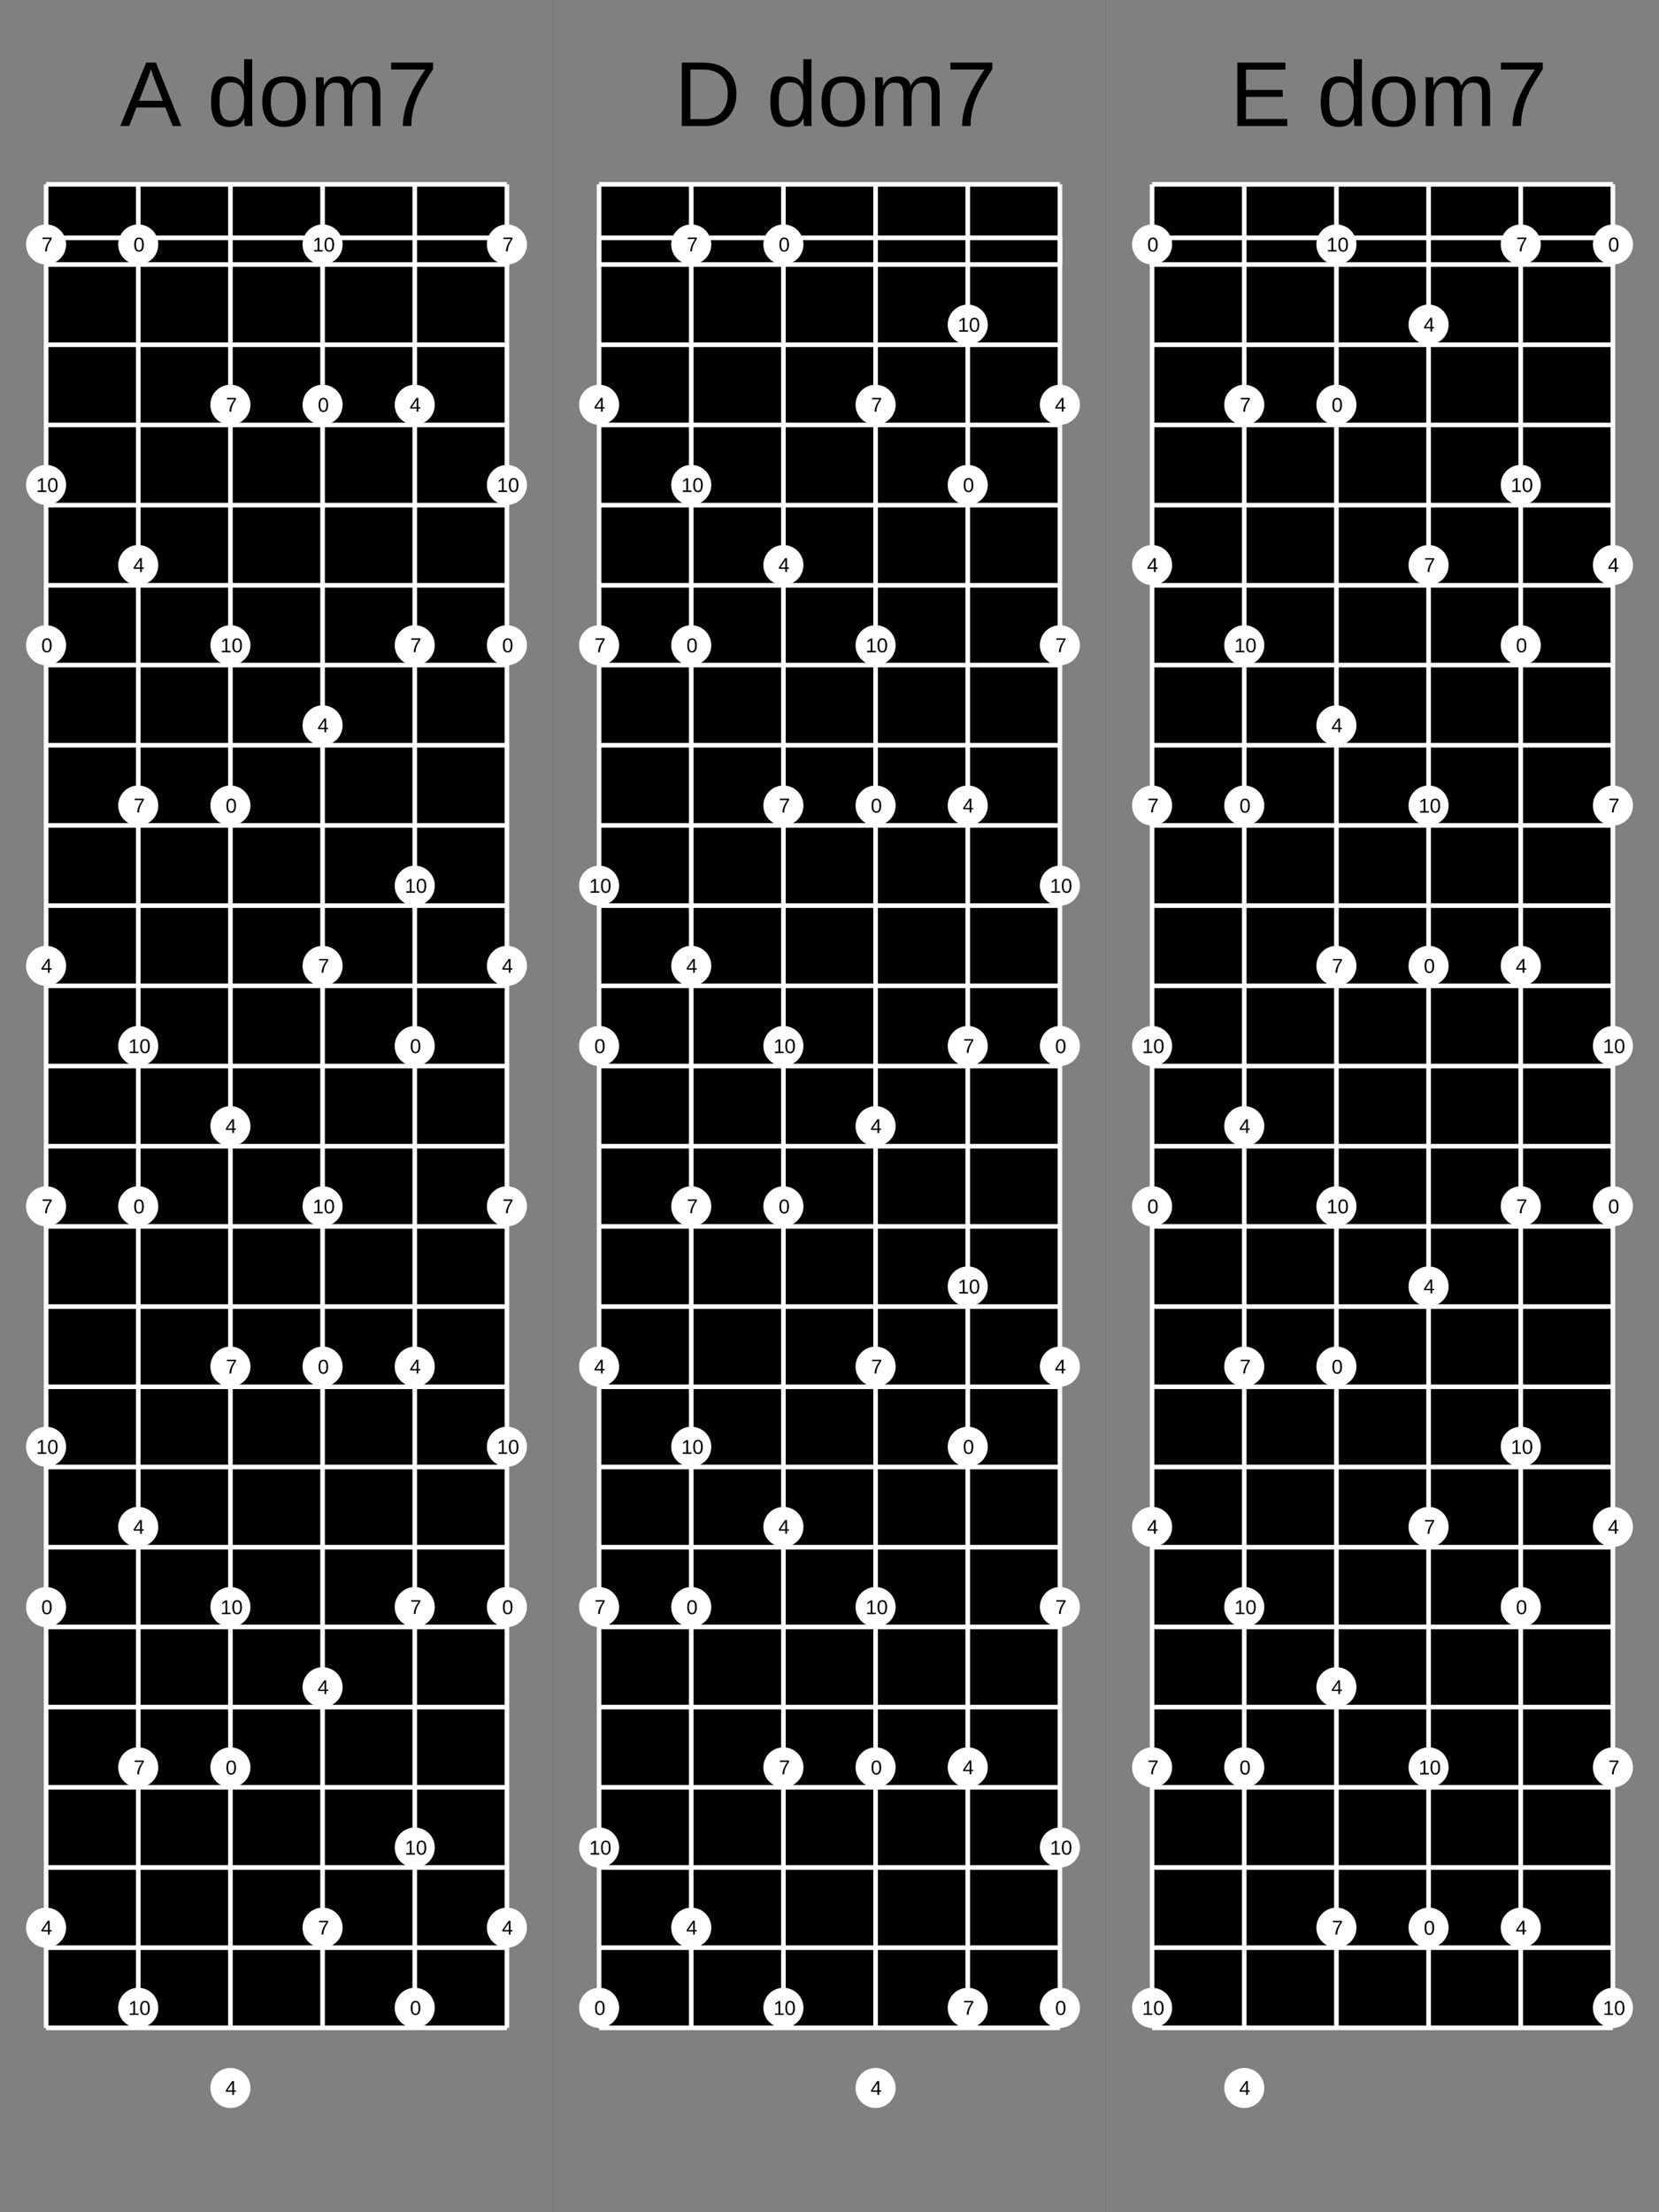 <?xml version="1.0" encoding="UTF-8"?>
<svg xmlns="http://www.w3.org/2000/svg" xmlns:xlink="http://www.w3.org/1999/xlink" width="720pt" height="960pt" viewBox="0 0 720 960" version="1.1">
<rect x="0" y="0" width="720" height="960" fill="#333333" stroke="none"/>
<defs>
<g>
<symbol overflow="visible" id="glyph0-0">
<path style="stroke:none;" d="M 4 -27.516 L 25.984 -27.516 L 25.984 0 L 4 0 Z M 5.484 -26.031 L 5.484 -1.484 L 24.5 -1.484 L 24.5 -26.031 Z M 5.484 -26.031 "/>
</symbol>
<symbol overflow="visible" id="glyph0-1">
<path style="stroke:none;" d="M 22.797 0 L 19.656 -8.047 L 7.109 -8.047 L 3.953 0 L 0.078 0 L 11.312 -27.516 L 15.547 -27.516 L 26.609 0 Z M 13.375 -24.703 L 13.203 -24.156 C 12.879 -23.082 12.398 -21.695 11.766 -20 L 8.25 -10.953 L 18.531 -10.953 L 15 -20.047 C 14.633 -20.941 14.27 -21.957 13.906 -23.094 Z M 13.375 -24.703 "/>
</symbol>
<symbol overflow="visible" id="glyph0-2">
<path style="stroke:none;" d=""/>
</symbol>
<symbol overflow="visible" id="glyph0-3">
<path style="stroke:none;" d="M 16.031 -3.406 C 15.383 -2.051 14.523 -1.078 13.453 -0.484 C 12.379 0.098 11.047 0.391 9.453 0.391 C 6.785 0.391 4.82 -0.504 3.562 -2.297 C 2.312 -4.098 1.688 -6.82 1.688 -10.469 C 1.688 -17.844 4.273 -21.531 9.453 -21.531 C 11.055 -21.531 12.391 -21.234 13.453 -20.641 C 14.523 -20.055 15.383 -19.129 16.031 -17.859 L 16.078 -17.859 L 16.031 -20.219 L 16.031 -28.984 L 19.547 -28.984 L 19.547 -4.359 C 19.547 -2.16 19.586 -0.707 19.672 0 L 16.312 0 C 16.27 -0.207 16.223 -0.688 16.172 -1.438 C 16.129 -2.195 16.109 -2.852 16.109 -3.406 Z M 5.375 -10.594 C 5.375 -7.633 5.766 -5.516 6.547 -4.234 C 7.328 -2.961 8.598 -2.328 10.359 -2.328 C 12.348 -2.328 13.789 -3.016 14.688 -4.391 C 15.582 -5.773 16.031 -7.922 16.031 -10.828 C 16.031 -13.617 15.582 -15.664 14.688 -16.969 C 13.789 -18.27 12.359 -18.922 10.391 -18.922 C 8.617 -18.922 7.336 -18.266 6.547 -16.953 C 5.766 -15.648 5.375 -13.531 5.375 -10.594 Z M 5.375 -10.594 "/>
</symbol>
<symbol overflow="visible" id="glyph0-4">
<path style="stroke:none;" d="M 20.562 -10.594 C 20.562 -6.895 19.75 -4.141 18.125 -2.328 C 16.5 -0.516 14.133 0.391 11.031 0.391 C 7.945 0.391 5.617 -0.547 4.047 -2.422 C 2.473 -4.305 1.688 -7.031 1.688 -10.594 C 1.688 -17.883 4.844 -21.531 11.156 -21.531 C 14.383 -21.531 16.758 -20.641 18.281 -18.859 C 19.801 -17.078 20.562 -14.32 20.562 -10.594 Z M 16.875 -10.594 C 16.875 -13.508 16.441 -15.625 15.578 -16.938 C 14.711 -18.258 13.258 -18.922 11.219 -18.922 C 9.156 -18.922 7.664 -18.25 6.75 -16.906 C 5.832 -15.562 5.375 -13.457 5.375 -10.594 C 5.375 -7.801 5.828 -5.703 6.734 -4.297 C 7.641 -2.898 9.062 -2.203 11 -2.203 C 13.102 -2.203 14.609 -2.879 15.516 -4.234 C 16.422 -5.586 16.875 -7.707 16.875 -10.594 Z M 16.875 -10.594 "/>
</symbol>
<symbol overflow="visible" id="glyph0-5">
<path style="stroke:none;" d="M 15 0 L 15 -13.406 C 15 -15.445 14.719 -16.859 14.156 -17.641 C 13.602 -18.422 12.598 -18.812 11.141 -18.812 C 9.641 -18.812 8.453 -18.238 7.578 -17.094 C 6.703 -15.945 6.266 -14.332 6.266 -12.25 L 6.266 0 L 2.781 0 L 2.781 -16.625 C 2.781 -19.082 2.738 -20.586 2.656 -21.141 L 5.984 -21.141 C 5.992 -21.066 6.004 -20.883 6.016 -20.594 C 6.023 -20.312 6.039 -19.984 6.062 -19.609 C 6.082 -19.242 6.109 -18.547 6.141 -17.516 L 6.188 -17.516 C 6.945 -19.016 7.812 -20.055 8.781 -20.641 C 9.758 -21.234 10.953 -21.531 12.359 -21.531 C 13.961 -21.531 15.227 -21.207 16.156 -20.562 C 17.094 -19.926 17.742 -18.91 18.109 -17.516 L 18.172 -17.516 C 18.898 -18.941 19.781 -19.969 20.812 -20.594 C 21.844 -21.219 23.098 -21.531 24.578 -21.531 C 26.711 -21.531 28.266 -20.945 29.234 -19.781 C 30.203 -18.625 30.688 -16.723 30.688 -14.078 L 30.688 0 L 27.203 0 L 27.203 -13.406 C 27.203 -15.445 26.922 -16.859 26.359 -17.641 C 25.805 -18.422 24.801 -18.812 23.344 -18.812 C 21.801 -18.812 20.602 -18.238 19.75 -17.094 C 18.906 -15.957 18.484 -14.344 18.484 -12.25 L 18.484 0 Z M 15 0 "/>
</symbol>
<symbol overflow="visible" id="glyph0-6">
<path style="stroke:none;" d="M 20.234 -24.672 C 17.422 -20.367 15.438 -17 14.281 -14.562 C 13.125 -12.133 12.254 -9.734 11.672 -7.359 C 11.086 -4.992 10.797 -2.539 10.797 0 L 7.125 0 C 7.125 -3.52 7.867 -7.223 9.359 -11.109 C 10.859 -14.992 13.352 -19.469 16.844 -24.531 L 2.047 -24.531 L 2.047 -27.516 L 20.234 -27.516 Z M 20.234 -24.672 "/>
</symbol>
<symbol overflow="visible" id="glyph0-7">
<path style="stroke:none;" d="M 26.969 -14.047 C 26.969 -11.203 26.414 -8.719 25.312 -6.594 C 24.207 -4.469 22.641 -2.836 20.609 -1.703 C 18.578 -0.566 16.234 0 13.578 0 L 3.281 0 L 3.281 -27.516 L 12.391 -27.516 C 17.047 -27.516 20.641 -26.348 23.172 -24.016 C 25.703 -21.68 26.969 -18.359 26.969 -14.047 Z M 23.219 -14.047 C 23.219 -17.453 22.285 -20.051 20.422 -21.844 C 18.555 -23.633 15.852 -24.531 12.312 -24.531 L 7.016 -24.531 L 7.016 -2.984 L 13.141 -2.984 C 15.16 -2.984 16.938 -3.426 18.469 -4.312 C 20 -5.195 21.172 -6.473 21.984 -8.141 C 22.805 -9.805 23.219 -11.773 23.219 -14.047 Z M 23.219 -14.047 "/>
</symbol>
<symbol overflow="visible" id="glyph0-8">
<path style="stroke:none;" d="M 3.281 0 L 3.281 -27.516 L 24.156 -27.516 L 24.156 -24.469 L 7.016 -24.469 L 7.016 -15.641 L 22.984 -15.641 L 22.984 -12.641 L 7.016 -12.641 L 7.016 -3.047 L 24.969 -3.047 L 24.969 0 Z M 3.281 0 "/>
</symbol>
<symbol overflow="visible" id="glyph1-0">
<path style="stroke:none;" d="M 0.875 -5.984 L 5.656 -5.984 L 5.656 0 L 0.875 0 Z M 1.188 -5.672 L 1.188 -0.328 L 5.328 -0.328 L 5.328 -5.672 Z M 1.188 -5.672 "/>
</symbol>
<symbol overflow="visible" id="glyph1-1">
<path style="stroke:none;" d="M 4.5 -3 C 4.5 -2 4.32 -1.234 3.969 -0.703 C 3.613 -0.18 3.094 0.078 2.406 0.078 C 1.719 0.078 1.203 -0.18 0.859 -0.703 C 0.516 -1.223 0.344 -1.988 0.344 -3 C 0.344 -4.02 0.508 -4.785 0.844 -5.297 C 1.176 -5.816 1.707 -6.078 2.438 -6.078 C 3.145 -6.078 3.664 -5.816 4 -5.297 C 4.332 -4.773 4.5 -4.008 4.5 -3 Z M 3.719 -3 C 3.719 -3.863 3.617 -4.488 3.422 -4.875 C 3.223 -5.258 2.895 -5.453 2.438 -5.453 C 1.969 -5.453 1.629 -5.258 1.422 -4.875 C 1.211 -4.5 1.109 -3.875 1.109 -3 C 1.109 -2.145 1.211 -1.52 1.422 -1.125 C 1.629 -0.738 1.961 -0.547 2.422 -0.547 C 2.867 -0.547 3.195 -0.742 3.406 -1.141 C 3.613 -1.547 3.719 -2.164 3.719 -3 Z M 3.719 -3 "/>
</symbol>
<symbol overflow="visible" id="glyph1-2">
<path style="stroke:none;" d="M 3.75 -1.359 L 3.75 0 L 3.016 0 L 3.016 -1.359 L 0.203 -1.359 L 0.203 -1.953 L 2.938 -5.984 L 3.75 -5.984 L 3.75 -1.953 L 4.578 -1.953 L 4.578 -1.359 Z M 3.016 -5.125 C 3.016 -5.102 2.977 -5.023 2.906 -4.891 C 2.832 -4.766 2.773 -4.676 2.734 -4.625 L 1.203 -2.359 L 0.969 -2.047 L 0.906 -1.953 L 3.016 -1.953 Z M 3.016 -5.125 "/>
</symbol>
<symbol overflow="visible" id="glyph1-3">
<path style="stroke:none;" d="M 4.406 -5.375 C 3.789 -4.438 3.359 -3.703 3.109 -3.172 C 2.859 -2.641 2.664 -2.113 2.531 -1.594 C 2.406 -1.082 2.344 -0.551 2.344 0 L 1.547 0 C 1.547 -0.758 1.707 -1.562 2.031 -2.406 C 2.363 -3.258 2.906 -4.238 3.656 -5.344 L 0.453 -5.344 L 0.453 -5.984 L 4.406 -5.984 Z M 4.406 -5.375 "/>
</symbol>
<symbol overflow="visible" id="glyph1-4">
<path style="stroke:none;" d="M 0.656 0 L 0.656 -0.656 L 2.188 -0.656 L 2.188 -5.25 L 0.844 -4.297 L 0.844 -5.016 L 2.25 -5.984 L 2.953 -5.984 L 2.953 -0.656 L 4.422 -0.656 L 4.422 0 Z M 0.656 0 "/>
</symbol>
</g>
</defs>
<g id="surface1">
<path style=" stroke:none;fill-rule:nonzero;fill:rgb(50%,50%,50%);fill-opacity:1;" d="M 0 0 L 240 0 L 240 960 L 0 960 Z M 0 0 "/>
<g style="fill:rgb(0%,0%,0%);fill-opacity:1;">
  <use xlink:href="#glyph0-1" x="52.117" y="54.688"/>
  <use xlink:href="#glyph0-2" x="78.797" y="54.688"/>
  <use xlink:href="#glyph0-3" x="89.91" y="54.688"/>
  <use xlink:href="#glyph0-4" x="112.156" y="54.688"/>
  <use xlink:href="#glyph0-5" x="134.402" y="54.688"/>
  <use xlink:href="#glyph0-6" x="167.723" y="54.688"/>
</g>
<path style=" stroke:none;fill-rule:nonzero;fill:rgb(0%,0%,0%);fill-opacity:1;" d="M 20 80 L 220 80 L 220 880 L 20 880 Z M 20 80 "/>
<path style="fill:none;stroke-width:0.01;stroke-linecap:butt;stroke-linejoin:miter;stroke:rgb(100%,100%,100%);stroke-opacity:1;stroke-miterlimit:10;" d="M 0 0.116 L 1 0.116 L 1 0.174 L 0 0.174 Z M 0 0 L 1 0 M 0 0.174 L 1 0.174 M 0 0.348 L 1 0.348 M 0 0.522 L 1 0.522 M 0 0.696 L 1 0.696 M 0 0.87 L 1 0.87 M 0 1.043 L 1 1.043 M 0 1.217 L 1 1.217 M 0 1.391 L 1 1.391 M 0 1.565 L 1 1.565 M 0 1.739 L 1 1.739 M 0 1.913 L 1 1.913 M 0 2.087 L 1 2.087 M 0 2.261 L 1 2.261 M 0 2.435 L 1 2.435 M 0 2.609 L 1 2.609 M 0 2.783 L 1 2.783 M 0 2.957 L 1 2.957 M 0 3.13 L 1 3.13 M 0 3.304 L 1 3.304 M 0 3.478 L 1 3.478 M 0 3.652 L 1 3.652 M 0 3.826 L 1 3.826 M 0 4 L 1 4 " transform="matrix(200,0,0,200,20,80)"/>
<path style="fill:none;stroke-width:0.01;stroke-linecap:butt;stroke-linejoin:miter;stroke:rgb(100%,100%,100%);stroke-opacity:1;stroke-miterlimit:10;" d="M 0 0 L 0 4 M 0.2 0 L 0.2 4 M 0.4 0 L 0.4 4 M 0.6 0 L 0.6 4 M 0.8 0 L 0.8 4 M 1 0 L 1 4 " transform="matrix(200,0,0,200,20,80)"/>
<path style=" stroke:none;fill-rule:nonzero;fill:rgb(100%,100%,100%);fill-opacity:1;" d="M 28.695 280 C 28.695 284.801 24.801 288.695 20 288.695 C 15.199 288.695 11.305 284.801 11.305 280 C 11.305 275.199 15.199 271.305 20 271.305 C 24.801 271.305 28.695 275.199 28.695 280 "/>
<g style="fill:rgb(0%,0%,0%);fill-opacity:1;">
  <use xlink:href="#glyph1-1" x="17.922" y="283.078"/>
</g>
<path style=" stroke:none;fill-rule:nonzero;fill:rgb(100%,100%,100%);fill-opacity:1;" d="M 22.758 283.078 L 28.695 697.391 C 28.695 702.195 24.801 706.086 20 706.086 C 15.199 706.086 11.305 702.195 11.305 697.391 C 11.305 692.59 15.199 688.695 20 688.695 C 24.801 688.695 28.695 692.59 28.695 697.391 "/>
<g style="fill:rgb(0%,0%,0%);fill-opacity:1;">
  <use xlink:href="#glyph1-1" x="17.922" y="700.469"/>
</g>
<path style=" stroke:none;fill-rule:nonzero;fill:rgb(100%,100%,100%);fill-opacity:1;" d="M 22.758 700.469 L 68.695 106.086 C 68.695 110.891 64.801 114.781 60 114.781 C 55.199 114.781 51.305 110.891 51.305 106.086 C 51.305 101.285 55.199 97.391 60 97.391 C 64.801 97.391 68.695 101.285 68.695 106.086 "/>
<g style="fill:rgb(0%,0%,0%);fill-opacity:1;">
  <use xlink:href="#glyph1-1" x="57.922" y="109.164"/>
</g>
<path style=" stroke:none;fill-rule:nonzero;fill:rgb(100%,100%,100%);fill-opacity:1;" d="M 62.758 109.164 L 68.695 523.477 C 68.695 528.281 64.801 532.176 60 532.176 C 55.199 532.176 51.305 528.281 51.305 523.477 C 51.305 518.676 55.199 514.781 60 514.781 C 64.801 514.781 68.695 518.676 68.695 523.477 "/>
<g style="fill:rgb(0%,0%,0%);fill-opacity:1;">
  <use xlink:href="#glyph1-1" x="57.922" y="526.555"/>
</g>
<path style=" stroke:none;fill-rule:nonzero;fill:rgb(100%,100%,100%);fill-opacity:1;" d="M 62.758 526.555 L 108.695 349.566 C 108.695 354.367 104.801 358.262 100 358.262 C 95.199 358.262 91.305 354.367 91.305 349.566 C 91.305 344.762 95.199 340.871 100 340.871 C 104.801 340.871 108.695 344.762 108.695 349.566 "/>
<g style="fill:rgb(0%,0%,0%);fill-opacity:1;">
  <use xlink:href="#glyph1-1" x="97.922" y="352.645"/>
</g>
<path style=" stroke:none;fill-rule:nonzero;fill:rgb(100%,100%,100%);fill-opacity:1;" d="M 102.758 352.645 L 108.695 766.957 C 108.695 771.758 104.801 775.652 100 775.652 C 95.199 775.652 91.305 771.758 91.305 766.957 C 91.305 762.152 95.199 758.262 100 758.262 C 104.801 758.262 108.695 762.152 108.695 766.957 "/>
<g style="fill:rgb(0%,0%,0%);fill-opacity:1;">
  <use xlink:href="#glyph1-1" x="97.922" y="770.035"/>
</g>
<path style=" stroke:none;fill-rule:nonzero;fill:rgb(100%,100%,100%);fill-opacity:1;" d="M 102.758 770.035 L 148.695 175.652 C 148.695 180.453 144.801 184.348 140 184.348 C 135.199 184.348 131.305 180.453 131.305 175.652 C 131.305 170.852 135.199 166.957 140 166.957 C 144.801 166.957 148.695 170.852 148.695 175.652 "/>
<g style="fill:rgb(0%,0%,0%);fill-opacity:1;">
  <use xlink:href="#glyph1-1" x="137.922" y="178.73"/>
</g>
<path style=" stroke:none;fill-rule:nonzero;fill:rgb(100%,100%,100%);fill-opacity:1;" d="M 142.758 178.73 L 148.695 593.043 C 148.695 597.848 144.801 601.738 140 601.738 C 135.199 601.738 131.305 597.848 131.305 593.043 C 131.305 588.242 135.199 584.348 140 584.348 C 144.801 584.348 148.695 588.242 148.695 593.043 "/>
<g style="fill:rgb(0%,0%,0%);fill-opacity:1;">
  <use xlink:href="#glyph1-1" x="137.922" y="596.121"/>
</g>
<path style=" stroke:none;fill-rule:nonzero;fill:rgb(100%,100%,100%);fill-opacity:1;" d="M 142.758 596.121 L 188.695 453.914 C 188.695 458.715 184.801 462.609 180 462.609 C 175.199 462.609 171.305 458.715 171.305 453.914 C 171.305 449.109 175.199 445.219 180 445.219 C 184.801 445.219 188.695 449.109 188.695 453.914 "/>
<g style="fill:rgb(0%,0%,0%);fill-opacity:1;">
  <use xlink:href="#glyph1-1" x="177.922" y="456.992"/>
</g>
<path style=" stroke:none;fill-rule:nonzero;fill:rgb(100%,100%,100%);fill-opacity:1;" d="M 182.758 456.992 L 188.695 871.305 C 188.695 876.105 184.801 880 180 880 C 175.199 880 171.305 876.105 171.305 871.305 C 171.305 866.5 175.199 862.609 180 862.609 C 184.801 862.609 188.695 866.5 188.695 871.305 "/>
<g style="fill:rgb(0%,0%,0%);fill-opacity:1;">
  <use xlink:href="#glyph1-1" x="177.922" y="874.383"/>
</g>
<path style=" stroke:none;fill-rule:nonzero;fill:rgb(100%,100%,100%);fill-opacity:1;" d="M 182.758 874.383 L 228.695 280 C 228.695 284.801 224.801 288.695 220 288.695 C 215.199 288.695 211.305 284.801 211.305 280 C 211.305 275.199 215.199 271.305 220 271.305 C 224.801 271.305 228.695 275.199 228.695 280 "/>
<g style="fill:rgb(0%,0%,0%);fill-opacity:1;">
  <use xlink:href="#glyph1-1" x="217.922" y="283.078"/>
</g>
<path style=" stroke:none;fill-rule:nonzero;fill:rgb(100%,100%,100%);fill-opacity:1;" d="M 222.758 283.078 L 228.695 697.391 C 228.695 702.195 224.801 706.086 220 706.086 C 215.199 706.086 211.305 702.195 211.305 697.391 C 211.305 692.59 215.199 688.695 220 688.695 C 224.801 688.695 228.695 692.59 228.695 697.391 "/>
<g style="fill:rgb(0%,0%,0%);fill-opacity:1;">
  <use xlink:href="#glyph1-1" x="217.922" y="700.469"/>
</g>
<path style=" stroke:none;fill-rule:nonzero;fill:rgb(100%,100%,100%);fill-opacity:1;" d="M 222.758 700.469 L 28.695 419.129 C 28.695 423.934 24.801 427.824 20 427.824 C 15.199 427.824 11.305 423.934 11.305 419.129 C 11.305 414.328 15.199 410.434 20 410.434 C 24.801 410.434 28.695 414.328 28.695 419.129 "/>
<g style="fill:rgb(0%,0%,0%);fill-opacity:1;">
  <use xlink:href="#glyph1-2" x="17.809" y="422.121"/>
</g>
<path style=" stroke:none;fill-rule:nonzero;fill:rgb(100%,100%,100%);fill-opacity:1;" d="M 22.645 422.121 L 28.695 836.523 C 28.695 841.324 24.801 845.219 20 845.219 C 15.199 845.219 11.305 841.324 11.305 836.523 C 11.305 831.719 15.199 827.824 20 827.824 C 24.801 827.824 28.695 831.719 28.695 836.523 "/>
<g style="fill:rgb(0%,0%,0%);fill-opacity:1;">
  <use xlink:href="#glyph1-2" x="17.809" y="839.512"/>
</g>
<path style=" stroke:none;fill-rule:nonzero;fill:rgb(100%,100%,100%);fill-opacity:1;" d="M 22.645 839.512 L 68.695 245.219 C 68.695 250.02 64.801 253.914 60 253.914 C 55.199 253.914 51.305 250.02 51.305 245.219 C 51.305 240.414 55.199 236.523 60 236.523 C 64.801 236.523 68.695 240.414 68.695 245.219 "/>
<g style="fill:rgb(0%,0%,0%);fill-opacity:1;">
  <use xlink:href="#glyph1-2" x="57.809" y="248.207"/>
</g>
<path style=" stroke:none;fill-rule:nonzero;fill:rgb(100%,100%,100%);fill-opacity:1;" d="M 62.645 248.207 L 68.695 662.609 C 68.695 667.41 64.801 671.305 60 671.305 C 55.199 671.305 51.305 667.41 51.305 662.609 C 51.305 657.805 55.199 653.914 60 653.914 C 64.801 653.914 68.695 657.805 68.695 662.609 "/>
<g style="fill:rgb(0%,0%,0%);fill-opacity:1;">
  <use xlink:href="#glyph1-2" x="57.809" y="665.602"/>
</g>
<path style=" stroke:none;fill-rule:nonzero;fill:rgb(100%,100%,100%);fill-opacity:1;" d="M 62.645 665.602 L 108.695 488.695 C 108.695 493.5 104.801 497.391 100 497.391 C 95.199 497.391 91.305 493.5 91.305 488.695 C 91.305 483.895 95.199 480 100 480 C 104.801 480 108.695 483.895 108.695 488.695 "/>
<g style="fill:rgb(0%,0%,0%);fill-opacity:1;">
  <use xlink:href="#glyph1-2" x="97.809" y="491.688"/>
</g>
<path style=" stroke:none;fill-rule:nonzero;fill:rgb(100%,100%,100%);fill-opacity:1;" d="M 102.645 491.688 L 108.695 906.086 C 108.695 910.891 104.801 914.781 100 914.781 C 95.199 914.781 91.305 910.891 91.305 906.086 C 91.305 901.285 95.199 897.391 100 897.391 C 104.801 897.391 108.695 901.285 108.695 906.086 "/>
<g style="fill:rgb(0%,0%,0%);fill-opacity:1;">
  <use xlink:href="#glyph1-2" x="97.809" y="909.078"/>
</g>
<path style=" stroke:none;fill-rule:nonzero;fill:rgb(100%,100%,100%);fill-opacity:1;" d="M 102.645 909.078 L 148.695 314.781 C 148.695 319.586 144.801 323.477 140 323.477 C 135.199 323.477 131.305 319.586 131.305 314.781 C 131.305 309.98 135.199 306.086 140 306.086 C 144.801 306.086 148.695 309.98 148.695 314.781 "/>
<g style="fill:rgb(0%,0%,0%);fill-opacity:1;">
  <use xlink:href="#glyph1-2" x="137.809" y="317.773"/>
</g>
<path style=" stroke:none;fill-rule:nonzero;fill:rgb(100%,100%,100%);fill-opacity:1;" d="M 142.645 317.773 L 148.695 732.176 C 148.695 736.977 144.801 740.871 140 740.871 C 135.199 740.871 131.305 736.977 131.305 732.176 C 131.305 727.371 135.199 723.477 140 723.477 C 144.801 723.477 148.695 727.371 148.695 732.176 "/>
<g style="fill:rgb(0%,0%,0%);fill-opacity:1;">
  <use xlink:href="#glyph1-2" x="137.809" y="735.164"/>
</g>
<path style=" stroke:none;fill-rule:nonzero;fill:rgb(100%,100%,100%);fill-opacity:1;" d="M 142.645 735.164 L 188.695 175.652 C 188.695 180.453 184.801 184.348 180 184.348 C 175.199 184.348 171.305 180.453 171.305 175.652 C 171.305 170.852 175.199 166.957 180 166.957 C 184.801 166.957 188.695 170.852 188.695 175.652 "/>
<g style="fill:rgb(0%,0%,0%);fill-opacity:1;">
  <use xlink:href="#glyph1-2" x="177.809" y="178.645"/>
</g>
<path style=" stroke:none;fill-rule:nonzero;fill:rgb(100%,100%,100%);fill-opacity:1;" d="M 182.645 178.645 L 188.695 593.043 C 188.695 597.848 184.801 601.738 180 601.738 C 175.199 601.738 171.305 597.848 171.305 593.043 C 171.305 588.242 175.199 584.348 180 584.348 C 184.801 584.348 188.695 588.242 188.695 593.043 "/>
<g style="fill:rgb(0%,0%,0%);fill-opacity:1;">
  <use xlink:href="#glyph1-2" x="177.809" y="596.035"/>
</g>
<path style=" stroke:none;fill-rule:nonzero;fill:rgb(100%,100%,100%);fill-opacity:1;" d="M 182.645 596.035 L 228.695 419.129 C 228.695 423.934 224.801 427.824 220 427.824 C 215.199 427.824 211.305 423.934 211.305 419.129 C 211.305 414.328 215.199 410.434 220 410.434 C 224.801 410.434 228.695 414.328 228.695 419.129 "/>
<g style="fill:rgb(0%,0%,0%);fill-opacity:1;">
  <use xlink:href="#glyph1-2" x="217.809" y="422.121"/>
</g>
<path style=" stroke:none;fill-rule:nonzero;fill:rgb(100%,100%,100%);fill-opacity:1;" d="M 222.645 422.121 L 228.695 836.523 C 228.695 841.324 224.801 845.219 220 845.219 C 215.199 845.219 211.305 841.324 211.305 836.523 C 211.305 831.719 215.199 827.824 220 827.824 C 224.801 827.824 228.695 831.719 228.695 836.523 "/>
<g style="fill:rgb(0%,0%,0%);fill-opacity:1;">
  <use xlink:href="#glyph1-2" x="217.809" y="839.512"/>
</g>
<path style=" stroke:none;fill-rule:nonzero;fill:rgb(100%,100%,100%);fill-opacity:1;" d="M 222.645 839.512 L 28.695 106.086 C 28.695 110.891 24.801 114.781 20 114.781 C 15.199 114.781 11.305 110.891 11.305 106.086 C 11.305 101.285 15.199 97.391 20 97.391 C 24.801 97.391 28.695 101.285 28.695 106.086 "/>
<g style="fill:rgb(0%,0%,0%);fill-opacity:1;">
  <use xlink:href="#glyph1-3" x="18.023" y="109.078"/>
</g>
<path style=" stroke:none;fill-rule:nonzero;fill:rgb(100%,100%,100%);fill-opacity:1;" d="M 22.859 109.078 L 28.695 523.477 C 28.695 528.281 24.801 532.176 20 532.176 C 15.199 532.176 11.305 528.281 11.305 523.477 C 11.305 518.676 15.199 514.781 20 514.781 C 24.801 514.781 28.695 518.676 28.695 523.477 "/>
<g style="fill:rgb(0%,0%,0%);fill-opacity:1;">
  <use xlink:href="#glyph1-3" x="18.023" y="526.469"/>
</g>
<path style=" stroke:none;fill-rule:nonzero;fill:rgb(100%,100%,100%);fill-opacity:1;" d="M 22.859 526.469 L 68.695 349.566 C 68.695 354.367 64.801 358.262 60 358.262 C 55.199 358.262 51.305 354.367 51.305 349.566 C 51.305 344.762 55.199 340.871 60 340.871 C 64.801 340.871 68.695 344.762 68.695 349.566 "/>
<g style="fill:rgb(0%,0%,0%);fill-opacity:1;">
  <use xlink:href="#glyph1-3" x="58.023" y="352.555"/>
</g>
<path style=" stroke:none;fill-rule:nonzero;fill:rgb(100%,100%,100%);fill-opacity:1;" d="M 62.859 352.555 L 68.695 766.957 C 68.695 771.758 64.801 775.652 60 775.652 C 55.199 775.652 51.305 771.758 51.305 766.957 C 51.305 762.152 55.199 758.262 60 758.262 C 64.801 758.262 68.695 762.152 68.695 766.957 "/>
<g style="fill:rgb(0%,0%,0%);fill-opacity:1;">
  <use xlink:href="#glyph1-3" x="58.023" y="769.949"/>
</g>
<path style=" stroke:none;fill-rule:nonzero;fill:rgb(100%,100%,100%);fill-opacity:1;" d="M 62.859 769.949 L 108.695 175.652 C 108.695 180.453 104.801 184.348 100 184.348 C 95.199 184.348 91.305 180.453 91.305 175.652 C 91.305 170.852 95.199 166.957 100 166.957 C 104.801 166.957 108.695 170.852 108.695 175.652 "/>
<g style="fill:rgb(0%,0%,0%);fill-opacity:1;">
  <use xlink:href="#glyph1-3" x="98.023" y="178.645"/>
</g>
<path style=" stroke:none;fill-rule:nonzero;fill:rgb(100%,100%,100%);fill-opacity:1;" d="M 102.859 178.645 L 108.695 593.043 C 108.695 597.848 104.801 601.738 100 601.738 C 95.199 601.738 91.305 597.848 91.305 593.043 C 91.305 588.242 95.199 584.348 100 584.348 C 104.801 584.348 108.695 588.242 108.695 593.043 "/>
<g style="fill:rgb(0%,0%,0%);fill-opacity:1;">
  <use xlink:href="#glyph1-3" x="98.023" y="596.035"/>
</g>
<path style=" stroke:none;fill-rule:nonzero;fill:rgb(100%,100%,100%);fill-opacity:1;" d="M 102.859 596.035 L 148.695 419.129 C 148.695 423.934 144.801 427.824 140 427.824 C 135.199 427.824 131.305 423.934 131.305 419.129 C 131.305 414.328 135.199 410.434 140 410.434 C 144.801 410.434 148.695 414.328 148.695 419.129 "/>
<g style="fill:rgb(0%,0%,0%);fill-opacity:1;">
  <use xlink:href="#glyph1-3" x="138.023" y="422.121"/>
</g>
<path style=" stroke:none;fill-rule:nonzero;fill:rgb(100%,100%,100%);fill-opacity:1;" d="M 142.859 422.121 L 148.695 836.523 C 148.695 841.324 144.801 845.219 140 845.219 C 135.199 845.219 131.305 841.324 131.305 836.523 C 131.305 831.719 135.199 827.824 140 827.824 C 144.801 827.824 148.695 831.719 148.695 836.523 "/>
<g style="fill:rgb(0%,0%,0%);fill-opacity:1;">
  <use xlink:href="#glyph1-3" x="138.023" y="839.512"/>
</g>
<path style=" stroke:none;fill-rule:nonzero;fill:rgb(100%,100%,100%);fill-opacity:1;" d="M 142.859 839.512 L 188.695 280 C 188.695 284.801 184.801 288.695 180 288.695 C 175.199 288.695 171.305 284.801 171.305 280 C 171.305 275.199 175.199 271.305 180 271.305 C 184.801 271.305 188.695 275.199 188.695 280 "/>
<g style="fill:rgb(0%,0%,0%);fill-opacity:1;">
  <use xlink:href="#glyph1-3" x="178.023" y="282.992"/>
</g>
<path style=" stroke:none;fill-rule:nonzero;fill:rgb(100%,100%,100%);fill-opacity:1;" d="M 182.859 282.992 L 188.695 697.391 C 188.695 702.195 184.801 706.086 180 706.086 C 175.199 706.086 171.305 702.195 171.305 697.391 C 171.305 692.59 175.199 688.695 180 688.695 C 184.801 688.695 188.695 692.59 188.695 697.391 "/>
<g style="fill:rgb(0%,0%,0%);fill-opacity:1;">
  <use xlink:href="#glyph1-3" x="178.023" y="700.383"/>
</g>
<path style=" stroke:none;fill-rule:nonzero;fill:rgb(100%,100%,100%);fill-opacity:1;" d="M 182.859 700.383 L 228.695 106.086 C 228.695 110.891 224.801 114.781 220 114.781 C 215.199 114.781 211.305 110.891 211.305 106.086 C 211.305 101.285 215.199 97.391 220 97.391 C 224.801 97.391 228.695 101.285 228.695 106.086 "/>
<g style="fill:rgb(0%,0%,0%);fill-opacity:1;">
  <use xlink:href="#glyph1-3" x="218.023" y="109.078"/>
</g>
<path style=" stroke:none;fill-rule:nonzero;fill:rgb(100%,100%,100%);fill-opacity:1;" d="M 222.859 109.078 L 228.695 523.477 C 228.695 528.281 224.801 532.176 220 532.176 C 215.199 532.176 211.305 528.281 211.305 523.477 C 211.305 518.676 215.199 514.781 220 514.781 C 224.801 514.781 228.695 518.676 228.695 523.477 "/>
<g style="fill:rgb(0%,0%,0%);fill-opacity:1;">
  <use xlink:href="#glyph1-3" x="218.023" y="526.469"/>
</g>
<path style=" stroke:none;fill-rule:nonzero;fill:rgb(100%,100%,100%);fill-opacity:1;" d="M 222.859 526.469 L 28.695 210.434 C 28.695 215.238 24.801 219.129 20 219.129 C 15.199 219.129 11.305 215.238 11.305 210.434 C 11.305 205.633 15.199 201.738 20 201.738 C 24.801 201.738 28.695 205.633 28.695 210.434 "/>
<g style="fill:rgb(0%,0%,0%);fill-opacity:1;">
  <use xlink:href="#glyph1-4" x="15.664" y="213.512"/>
  <use xlink:href="#glyph1-1" x="20.5" y="213.512"/>
</g>
<path style=" stroke:none;fill-rule:nonzero;fill:rgb(100%,100%,100%);fill-opacity:1;" d="M 25.336 213.512 L 28.695 627.824 C 28.695 632.629 24.801 636.523 20 636.523 C 15.199 636.523 11.305 632.629 11.305 627.824 C 11.305 623.023 15.199 619.129 20 619.129 C 24.801 619.129 28.695 623.023 28.695 627.824 "/>
<g style="fill:rgb(0%,0%,0%);fill-opacity:1;">
  <use xlink:href="#glyph1-4" x="15.664" y="630.906"/>
  <use xlink:href="#glyph1-1" x="20.5" y="630.906"/>
</g>
<path style=" stroke:none;fill-rule:nonzero;fill:rgb(100%,100%,100%);fill-opacity:1;" d="M 25.336 630.906 L 68.695 453.914 C 68.695 458.715 64.801 462.609 60 462.609 C 55.199 462.609 51.305 458.715 51.305 453.914 C 51.305 449.109 55.199 445.219 60 445.219 C 64.801 445.219 68.695 449.109 68.695 453.914 "/>
<g style="fill:rgb(0%,0%,0%);fill-opacity:1;">
  <use xlink:href="#glyph1-4" x="55.664" y="456.992"/>
  <use xlink:href="#glyph1-1" x="60.5" y="456.992"/>
</g>
<path style=" stroke:none;fill-rule:nonzero;fill:rgb(100%,100%,100%);fill-opacity:1;" d="M 65.336 456.992 L 68.695 871.305 C 68.695 876.105 64.801 880 60 880 C 55.199 880 51.305 876.105 51.305 871.305 C 51.305 866.5 55.199 862.609 60 862.609 C 64.801 862.609 68.695 866.5 68.695 871.305 "/>
<g style="fill:rgb(0%,0%,0%);fill-opacity:1;">
  <use xlink:href="#glyph1-4" x="55.664" y="874.383"/>
  <use xlink:href="#glyph1-1" x="60.5" y="874.383"/>
</g>
<path style=" stroke:none;fill-rule:nonzero;fill:rgb(100%,100%,100%);fill-opacity:1;" d="M 65.336 874.383 L 108.695 280 C 108.695 284.801 104.801 288.695 100 288.695 C 95.199 288.695 91.305 284.801 91.305 280 C 91.305 275.199 95.199 271.305 100 271.305 C 104.801 271.305 108.695 275.199 108.695 280 "/>
<g style="fill:rgb(0%,0%,0%);fill-opacity:1;">
  <use xlink:href="#glyph1-4" x="95.664" y="283.078"/>
  <use xlink:href="#glyph1-1" x="100.5" y="283.078"/>
</g>
<path style=" stroke:none;fill-rule:nonzero;fill:rgb(100%,100%,100%);fill-opacity:1;" d="M 105.336 283.078 L 108.695 697.391 C 108.695 702.195 104.801 706.086 100 706.086 C 95.199 706.086 91.305 702.195 91.305 697.391 C 91.305 692.59 95.199 688.695 100 688.695 C 104.801 688.695 108.695 692.59 108.695 697.391 "/>
<g style="fill:rgb(0%,0%,0%);fill-opacity:1;">
  <use xlink:href="#glyph1-4" x="95.664" y="700.469"/>
  <use xlink:href="#glyph1-1" x="100.5" y="700.469"/>
</g>
<path style=" stroke:none;fill-rule:nonzero;fill:rgb(100%,100%,100%);fill-opacity:1;" d="M 105.336 700.469 L 148.695 106.086 C 148.695 110.891 144.801 114.781 140 114.781 C 135.199 114.781 131.305 110.891 131.305 106.086 C 131.305 101.285 135.199 97.391 140 97.391 C 144.801 97.391 148.695 101.285 148.695 106.086 "/>
<g style="fill:rgb(0%,0%,0%);fill-opacity:1;">
  <use xlink:href="#glyph1-4" x="135.664" y="109.164"/>
  <use xlink:href="#glyph1-1" x="140.5" y="109.164"/>
</g>
<path style=" stroke:none;fill-rule:nonzero;fill:rgb(100%,100%,100%);fill-opacity:1;" d="M 145.336 109.164 L 148.695 523.477 C 148.695 528.281 144.801 532.176 140 532.176 C 135.199 532.176 131.305 528.281 131.305 523.477 C 131.305 518.676 135.199 514.781 140 514.781 C 144.801 514.781 148.695 518.676 148.695 523.477 "/>
<g style="fill:rgb(0%,0%,0%);fill-opacity:1;">
  <use xlink:href="#glyph1-4" x="135.664" y="526.555"/>
  <use xlink:href="#glyph1-1" x="140.5" y="526.555"/>
</g>
<path style=" stroke:none;fill-rule:nonzero;fill:rgb(100%,100%,100%);fill-opacity:1;" d="M 145.336 526.555 L 188.695 384.348 C 188.695 389.148 184.801 393.043 180 393.043 C 175.199 393.043 171.305 389.148 171.305 384.348 C 171.305 379.547 175.199 375.652 180 375.652 C 184.801 375.652 188.695 379.547 188.695 384.348 "/>
<g style="fill:rgb(0%,0%,0%);fill-opacity:1;">
  <use xlink:href="#glyph1-4" x="175.664" y="387.426"/>
  <use xlink:href="#glyph1-1" x="180.5" y="387.426"/>
</g>
<path style=" stroke:none;fill-rule:nonzero;fill:rgb(100%,100%,100%);fill-opacity:1;" d="M 185.336 387.426 L 188.695 801.738 C 188.695 806.543 184.801 810.434 180 810.434 C 175.199 810.434 171.305 806.543 171.305 801.738 C 171.305 796.938 175.199 793.043 180 793.043 C 184.801 793.043 188.695 796.938 188.695 801.738 "/>
<g style="fill:rgb(0%,0%,0%);fill-opacity:1;">
  <use xlink:href="#glyph1-4" x="175.664" y="804.816"/>
  <use xlink:href="#glyph1-1" x="180.5" y="804.816"/>
</g>
<path style=" stroke:none;fill-rule:nonzero;fill:rgb(100%,100%,100%);fill-opacity:1;" d="M 185.336 804.816 L 228.695 210.434 C 228.695 215.238 224.801 219.129 220 219.129 C 215.199 219.129 211.305 215.238 211.305 210.434 C 211.305 205.633 215.199 201.738 220 201.738 C 224.801 201.738 228.695 205.633 228.695 210.434 "/>
<g style="fill:rgb(0%,0%,0%);fill-opacity:1;">
  <use xlink:href="#glyph1-4" x="215.664" y="213.512"/>
  <use xlink:href="#glyph1-1" x="220.5" y="213.512"/>
</g>
<path style=" stroke:none;fill-rule:nonzero;fill:rgb(100%,100%,100%);fill-opacity:1;" d="M 225.336 213.512 L 228.695 627.824 C 228.695 632.629 224.801 636.523 220 636.523 C 215.199 636.523 211.305 632.629 211.305 627.824 C 211.305 623.023 215.199 619.129 220 619.129 C 224.801 619.129 228.695 623.023 228.695 627.824 "/>
<g style="fill:rgb(0%,0%,0%);fill-opacity:1;">
  <use xlink:href="#glyph1-4" x="215.664" y="630.906"/>
  <use xlink:href="#glyph1-1" x="220.5" y="630.906"/>
</g>
<path style=" stroke:none;fill-rule:nonzero;fill:rgb(50%,50%,50%);fill-opacity:1;" d="M 240 0 L 480 0 L 480 960 L 240 960 Z M 240 0 "/>
<g style="fill:rgb(0%,0%,0%);fill-opacity:1;">
  <use xlink:href="#glyph0-7" x="292.617" y="54.688"/>
  <use xlink:href="#glyph0-2" x="321.504" y="54.688"/>
  <use xlink:href="#glyph0-3" x="332.617" y="54.688"/>
  <use xlink:href="#glyph0-4" x="354.863" y="54.688"/>
  <use xlink:href="#glyph0-5" x="377.109" y="54.688"/>
  <use xlink:href="#glyph0-6" x="410.43" y="54.688"/>
</g>
<path style=" stroke:none;fill-rule:nonzero;fill:rgb(0%,0%,0%);fill-opacity:1;" d="M 260 80 L 460 80 L 460 880 L 260 880 Z M 260 80 "/>
<path style="fill:none;stroke-width:0.01;stroke-linecap:butt;stroke-linejoin:miter;stroke:rgb(100%,100%,100%);stroke-opacity:1;stroke-miterlimit:10;" d="M 0 0.116 L 1 0.116 L 1 0.174 L 0 0.174 Z M 0 0 L 1 0 M 0 0.174 L 1 0.174 M 0 0.348 L 1 0.348 M 0 0.522 L 1 0.522 M 0 0.696 L 1 0.696 M 0 0.87 L 1 0.87 M 0 1.043 L 1 1.043 M 0 1.217 L 1 1.217 M 0 1.391 L 1 1.391 M 0 1.565 L 1 1.565 M 0 1.739 L 1 1.739 M 0 1.913 L 1 1.913 M 0 2.087 L 1 2.087 M 0 2.261 L 1 2.261 M 0 2.435 L 1 2.435 M 0 2.609 L 1 2.609 M 0 2.783 L 1 2.783 M 0 2.957 L 1 2.957 M 0 3.13 L 1 3.13 M 0 3.304 L 1 3.304 M 0 3.478 L 1 3.478 M 0 3.652 L 1 3.652 M 0 3.826 L 1 3.826 M 0 4 L 1 4 " transform="matrix(200,0,0,200,260,80)"/>
<path style="fill:none;stroke-width:0.01;stroke-linecap:butt;stroke-linejoin:miter;stroke:rgb(100%,100%,100%);stroke-opacity:1;stroke-miterlimit:10;" d="M 0 0 L 0 4 M 0.2 0 L 0.2 4 M 0.4 0 L 0.4 4 M 0.6 0 L 0.6 4 M 0.8 0 L 0.8 4 M 1 0 L 1 4 " transform="matrix(200,0,0,200,260,80)"/>
<path style=" stroke:none;fill-rule:nonzero;fill:rgb(100%,100%,100%);fill-opacity:1;" d="M 268.695 453.914 C 268.695 458.715 264.801 462.609 260 462.609 C 255.199 462.609 251.305 458.715 251.305 453.914 C 251.305 449.109 255.199 445.219 260 445.219 C 264.801 445.219 268.695 449.109 268.695 453.914 "/>
<g style="fill:rgb(0%,0%,0%);fill-opacity:1;">
  <use xlink:href="#glyph1-1" x="257.922" y="456.992"/>
</g>
<path style=" stroke:none;fill-rule:nonzero;fill:rgb(100%,100%,100%);fill-opacity:1;" d="M 262.758 456.992 L 268.695 871.305 C 268.695 876.105 264.801 880 260 880 C 255.199 880 251.305 876.105 251.305 871.305 C 251.305 866.5 255.199 862.609 260 862.609 C 264.801 862.609 268.695 866.5 268.695 871.305 "/>
<g style="fill:rgb(0%,0%,0%);fill-opacity:1;">
  <use xlink:href="#glyph1-1" x="257.922" y="874.383"/>
</g>
<path style=" stroke:none;fill-rule:nonzero;fill:rgb(100%,100%,100%);fill-opacity:1;" d="M 262.758 874.383 L 308.695 280 C 308.695 284.801 304.801 288.695 300 288.695 C 295.199 288.695 291.305 284.801 291.305 280 C 291.305 275.199 295.199 271.305 300 271.305 C 304.801 271.305 308.695 275.199 308.695 280 "/>
<g style="fill:rgb(0%,0%,0%);fill-opacity:1;">
  <use xlink:href="#glyph1-1" x="297.922" y="283.078"/>
</g>
<path style=" stroke:none;fill-rule:nonzero;fill:rgb(100%,100%,100%);fill-opacity:1;" d="M 302.758 283.078 L 308.695 697.391 C 308.695 702.195 304.801 706.086 300 706.086 C 295.199 706.086 291.305 702.195 291.305 697.391 C 291.305 692.59 295.199 688.695 300 688.695 C 304.801 688.695 308.695 692.59 308.695 697.391 "/>
<g style="fill:rgb(0%,0%,0%);fill-opacity:1;">
  <use xlink:href="#glyph1-1" x="297.922" y="700.469"/>
</g>
<path style=" stroke:none;fill-rule:nonzero;fill:rgb(100%,100%,100%);fill-opacity:1;" d="M 302.758 700.469 L 348.695 106.086 C 348.695 110.891 344.801 114.781 340 114.781 C 335.199 114.781 331.305 110.891 331.305 106.086 C 331.305 101.285 335.199 97.391 340 97.391 C 344.801 97.391 348.695 101.285 348.695 106.086 "/>
<g style="fill:rgb(0%,0%,0%);fill-opacity:1;">
  <use xlink:href="#glyph1-1" x="337.922" y="109.164"/>
</g>
<path style=" stroke:none;fill-rule:nonzero;fill:rgb(100%,100%,100%);fill-opacity:1;" d="M 342.758 109.164 L 348.695 523.477 C 348.695 528.281 344.801 532.176 340 532.176 C 335.199 532.176 331.305 528.281 331.305 523.477 C 331.305 518.676 335.199 514.781 340 514.781 C 344.801 514.781 348.695 518.676 348.695 523.477 "/>
<g style="fill:rgb(0%,0%,0%);fill-opacity:1;">
  <use xlink:href="#glyph1-1" x="337.922" y="526.555"/>
</g>
<path style=" stroke:none;fill-rule:nonzero;fill:rgb(100%,100%,100%);fill-opacity:1;" d="M 342.758 526.555 L 388.695 349.566 C 388.695 354.367 384.801 358.262 380 358.262 C 375.199 358.262 371.305 354.367 371.305 349.566 C 371.305 344.762 375.199 340.871 380 340.871 C 384.801 340.871 388.695 344.762 388.695 349.566 "/>
<g style="fill:rgb(0%,0%,0%);fill-opacity:1;">
  <use xlink:href="#glyph1-1" x="377.922" y="352.645"/>
</g>
<path style=" stroke:none;fill-rule:nonzero;fill:rgb(100%,100%,100%);fill-opacity:1;" d="M 382.758 352.645 L 388.695 766.957 C 388.695 771.758 384.801 775.652 380 775.652 C 375.199 775.652 371.305 771.758 371.305 766.957 C 371.305 762.152 375.199 758.262 380 758.262 C 384.801 758.262 388.695 762.152 388.695 766.957 "/>
<g style="fill:rgb(0%,0%,0%);fill-opacity:1;">
  <use xlink:href="#glyph1-1" x="377.922" y="770.035"/>
</g>
<path style=" stroke:none;fill-rule:nonzero;fill:rgb(100%,100%,100%);fill-opacity:1;" d="M 382.758 770.035 L 428.695 210.434 C 428.695 215.238 424.801 219.129 420 219.129 C 415.199 219.129 411.305 215.238 411.305 210.434 C 411.305 205.633 415.199 201.738 420 201.738 C 424.801 201.738 428.695 205.633 428.695 210.434 "/>
<g style="fill:rgb(0%,0%,0%);fill-opacity:1;">
  <use xlink:href="#glyph1-1" x="417.922" y="213.512"/>
</g>
<path style=" stroke:none;fill-rule:nonzero;fill:rgb(100%,100%,100%);fill-opacity:1;" d="M 422.758 213.512 L 428.695 627.824 C 428.695 632.629 424.801 636.523 420 636.523 C 415.199 636.523 411.305 632.629 411.305 627.824 C 411.305 623.023 415.199 619.129 420 619.129 C 424.801 619.129 428.695 623.023 428.695 627.824 "/>
<g style="fill:rgb(0%,0%,0%);fill-opacity:1;">
  <use xlink:href="#glyph1-1" x="417.922" y="630.906"/>
</g>
<path style=" stroke:none;fill-rule:nonzero;fill:rgb(100%,100%,100%);fill-opacity:1;" d="M 422.758 630.906 L 468.695 453.914 C 468.695 458.715 464.801 462.609 460 462.609 C 455.199 462.609 451.305 458.715 451.305 453.914 C 451.305 449.109 455.199 445.219 460 445.219 C 464.801 445.219 468.695 449.109 468.695 453.914 "/>
<g style="fill:rgb(0%,0%,0%);fill-opacity:1;">
  <use xlink:href="#glyph1-1" x="457.922" y="456.992"/>
</g>
<path style=" stroke:none;fill-rule:nonzero;fill:rgb(100%,100%,100%);fill-opacity:1;" d="M 462.758 456.992 L 468.695 871.305 C 468.695 876.105 464.801 880 460 880 C 455.199 880 451.305 876.105 451.305 871.305 C 451.305 866.5 455.199 862.609 460 862.609 C 464.801 862.609 468.695 866.5 468.695 871.305 "/>
<g style="fill:rgb(0%,0%,0%);fill-opacity:1;">
  <use xlink:href="#glyph1-1" x="457.922" y="874.383"/>
</g>
<path style=" stroke:none;fill-rule:nonzero;fill:rgb(100%,100%,100%);fill-opacity:1;" d="M 462.758 874.383 L 268.695 175.652 C 268.695 180.453 264.801 184.348 260 184.348 C 255.199 184.348 251.305 180.453 251.305 175.652 C 251.305 170.852 255.199 166.957 260 166.957 C 264.801 166.957 268.695 170.852 268.695 175.652 "/>
<g style="fill:rgb(0%,0%,0%);fill-opacity:1;">
  <use xlink:href="#glyph1-2" x="257.809" y="178.645"/>
</g>
<path style=" stroke:none;fill-rule:nonzero;fill:rgb(100%,100%,100%);fill-opacity:1;" d="M 262.645 178.645 L 268.695 593.043 C 268.695 597.848 264.801 601.738 260 601.738 C 255.199 601.738 251.305 597.848 251.305 593.043 C 251.305 588.242 255.199 584.348 260 584.348 C 264.801 584.348 268.695 588.242 268.695 593.043 "/>
<g style="fill:rgb(0%,0%,0%);fill-opacity:1;">
  <use xlink:href="#glyph1-2" x="257.809" y="596.035"/>
</g>
<path style=" stroke:none;fill-rule:nonzero;fill:rgb(100%,100%,100%);fill-opacity:1;" d="M 262.645 596.035 L 308.695 419.129 C 308.695 423.934 304.801 427.824 300 427.824 C 295.199 427.824 291.305 423.934 291.305 419.129 C 291.305 414.328 295.199 410.434 300 410.434 C 304.801 410.434 308.695 414.328 308.695 419.129 "/>
<g style="fill:rgb(0%,0%,0%);fill-opacity:1;">
  <use xlink:href="#glyph1-2" x="297.809" y="422.121"/>
</g>
<path style=" stroke:none;fill-rule:nonzero;fill:rgb(100%,100%,100%);fill-opacity:1;" d="M 302.645 422.121 L 308.695 836.523 C 308.695 841.324 304.801 845.219 300 845.219 C 295.199 845.219 291.305 841.324 291.305 836.523 C 291.305 831.719 295.199 827.824 300 827.824 C 304.801 827.824 308.695 831.719 308.695 836.523 "/>
<g style="fill:rgb(0%,0%,0%);fill-opacity:1;">
  <use xlink:href="#glyph1-2" x="297.809" y="839.512"/>
</g>
<path style=" stroke:none;fill-rule:nonzero;fill:rgb(100%,100%,100%);fill-opacity:1;" d="M 302.645 839.512 L 348.695 245.219 C 348.695 250.02 344.801 253.914 340 253.914 C 335.199 253.914 331.305 250.02 331.305 245.219 C 331.305 240.414 335.199 236.523 340 236.523 C 344.801 236.523 348.695 240.414 348.695 245.219 "/>
<g style="fill:rgb(0%,0%,0%);fill-opacity:1;">
  <use xlink:href="#glyph1-2" x="337.809" y="248.207"/>
</g>
<path style=" stroke:none;fill-rule:nonzero;fill:rgb(100%,100%,100%);fill-opacity:1;" d="M 342.645 248.207 L 348.695 662.609 C 348.695 667.41 344.801 671.305 340 671.305 C 335.199 671.305 331.305 667.41 331.305 662.609 C 331.305 657.805 335.199 653.914 340 653.914 C 344.801 653.914 348.695 657.805 348.695 662.609 "/>
<g style="fill:rgb(0%,0%,0%);fill-opacity:1;">
  <use xlink:href="#glyph1-2" x="337.809" y="665.602"/>
</g>
<path style=" stroke:none;fill-rule:nonzero;fill:rgb(100%,100%,100%);fill-opacity:1;" d="M 342.645 665.602 L 388.695 488.695 C 388.695 493.5 384.801 497.391 380 497.391 C 375.199 497.391 371.305 493.5 371.305 488.695 C 371.305 483.895 375.199 480 380 480 C 384.801 480 388.695 483.895 388.695 488.695 "/>
<g style="fill:rgb(0%,0%,0%);fill-opacity:1;">
  <use xlink:href="#glyph1-2" x="377.809" y="491.688"/>
</g>
<path style=" stroke:none;fill-rule:nonzero;fill:rgb(100%,100%,100%);fill-opacity:1;" d="M 382.645 491.688 L 388.695 906.086 C 388.695 910.891 384.801 914.781 380 914.781 C 375.199 914.781 371.305 910.891 371.305 906.086 C 371.305 901.285 375.199 897.391 380 897.391 C 384.801 897.391 388.695 901.285 388.695 906.086 "/>
<g style="fill:rgb(0%,0%,0%);fill-opacity:1;">
  <use xlink:href="#glyph1-2" x="377.809" y="909.078"/>
</g>
<path style=" stroke:none;fill-rule:nonzero;fill:rgb(100%,100%,100%);fill-opacity:1;" d="M 382.645 909.078 L 428.695 349.566 C 428.695 354.367 424.801 358.262 420 358.262 C 415.199 358.262 411.305 354.367 411.305 349.566 C 411.305 344.762 415.199 340.871 420 340.871 C 424.801 340.871 428.695 344.762 428.695 349.566 "/>
<g style="fill:rgb(0%,0%,0%);fill-opacity:1;">
  <use xlink:href="#glyph1-2" x="417.809" y="352.555"/>
</g>
<path style=" stroke:none;fill-rule:nonzero;fill:rgb(100%,100%,100%);fill-opacity:1;" d="M 422.645 352.555 L 428.695 766.957 C 428.695 771.758 424.801 775.652 420 775.652 C 415.199 775.652 411.305 771.758 411.305 766.957 C 411.305 762.152 415.199 758.262 420 758.262 C 424.801 758.262 428.695 762.152 428.695 766.957 "/>
<g style="fill:rgb(0%,0%,0%);fill-opacity:1;">
  <use xlink:href="#glyph1-2" x="417.809" y="769.949"/>
</g>
<path style=" stroke:none;fill-rule:nonzero;fill:rgb(100%,100%,100%);fill-opacity:1;" d="M 422.645 769.949 L 468.695 175.652 C 468.695 180.453 464.801 184.348 460 184.348 C 455.199 184.348 451.305 180.453 451.305 175.652 C 451.305 170.852 455.199 166.957 460 166.957 C 464.801 166.957 468.695 170.852 468.695 175.652 "/>
<g style="fill:rgb(0%,0%,0%);fill-opacity:1;">
  <use xlink:href="#glyph1-2" x="457.809" y="178.645"/>
</g>
<path style=" stroke:none;fill-rule:nonzero;fill:rgb(100%,100%,100%);fill-opacity:1;" d="M 462.645 178.645 L 468.695 593.043 C 468.695 597.848 464.801 601.738 460 601.738 C 455.199 601.738 451.305 597.848 451.305 593.043 C 451.305 588.242 455.199 584.348 460 584.348 C 464.801 584.348 468.695 588.242 468.695 593.043 "/>
<g style="fill:rgb(0%,0%,0%);fill-opacity:1;">
  <use xlink:href="#glyph1-2" x="457.809" y="596.035"/>
</g>
<path style=" stroke:none;fill-rule:nonzero;fill:rgb(100%,100%,100%);fill-opacity:1;" d="M 462.645 596.035 L 268.695 280 C 268.695 284.801 264.801 288.695 260 288.695 C 255.199 288.695 251.305 284.801 251.305 280 C 251.305 275.199 255.199 271.305 260 271.305 C 264.801 271.305 268.695 275.199 268.695 280 "/>
<g style="fill:rgb(0%,0%,0%);fill-opacity:1;">
  <use xlink:href="#glyph1-3" x="258.023" y="282.992"/>
</g>
<path style=" stroke:none;fill-rule:nonzero;fill:rgb(100%,100%,100%);fill-opacity:1;" d="M 262.859 282.992 L 268.695 697.391 C 268.695 702.195 264.801 706.086 260 706.086 C 255.199 706.086 251.305 702.195 251.305 697.391 C 251.305 692.59 255.199 688.695 260 688.695 C 264.801 688.695 268.695 692.59 268.695 697.391 "/>
<g style="fill:rgb(0%,0%,0%);fill-opacity:1;">
  <use xlink:href="#glyph1-3" x="258.023" y="700.383"/>
</g>
<path style=" stroke:none;fill-rule:nonzero;fill:rgb(100%,100%,100%);fill-opacity:1;" d="M 262.859 700.383 L 308.695 106.086 C 308.695 110.891 304.801 114.781 300 114.781 C 295.199 114.781 291.305 110.891 291.305 106.086 C 291.305 101.285 295.199 97.391 300 97.391 C 304.801 97.391 308.695 101.285 308.695 106.086 "/>
<g style="fill:rgb(0%,0%,0%);fill-opacity:1;">
  <use xlink:href="#glyph1-3" x="298.023" y="109.078"/>
</g>
<path style=" stroke:none;fill-rule:nonzero;fill:rgb(100%,100%,100%);fill-opacity:1;" d="M 302.859 109.078 L 308.695 523.477 C 308.695 528.281 304.801 532.176 300 532.176 C 295.199 532.176 291.305 528.281 291.305 523.477 C 291.305 518.676 295.199 514.781 300 514.781 C 304.801 514.781 308.695 518.676 308.695 523.477 "/>
<g style="fill:rgb(0%,0%,0%);fill-opacity:1;">
  <use xlink:href="#glyph1-3" x="298.023" y="526.469"/>
</g>
<path style=" stroke:none;fill-rule:nonzero;fill:rgb(100%,100%,100%);fill-opacity:1;" d="M 302.859 526.469 L 348.695 349.566 C 348.695 354.367 344.801 358.262 340 358.262 C 335.199 358.262 331.305 354.367 331.305 349.566 C 331.305 344.762 335.199 340.871 340 340.871 C 344.801 340.871 348.695 344.762 348.695 349.566 "/>
<g style="fill:rgb(0%,0%,0%);fill-opacity:1;">
  <use xlink:href="#glyph1-3" x="338.023" y="352.555"/>
</g>
<path style=" stroke:none;fill-rule:nonzero;fill:rgb(100%,100%,100%);fill-opacity:1;" d="M 342.859 352.555 L 348.695 766.957 C 348.695 771.758 344.801 775.652 340 775.652 C 335.199 775.652 331.305 771.758 331.305 766.957 C 331.305 762.152 335.199 758.262 340 758.262 C 344.801 758.262 348.695 762.152 348.695 766.957 "/>
<g style="fill:rgb(0%,0%,0%);fill-opacity:1;">
  <use xlink:href="#glyph1-3" x="338.023" y="769.949"/>
</g>
<path style=" stroke:none;fill-rule:nonzero;fill:rgb(100%,100%,100%);fill-opacity:1;" d="M 342.859 769.949 L 388.695 175.652 C 388.695 180.453 384.801 184.348 380 184.348 C 375.199 184.348 371.305 180.453 371.305 175.652 C 371.305 170.852 375.199 166.957 380 166.957 C 384.801 166.957 388.695 170.852 388.695 175.652 "/>
<g style="fill:rgb(0%,0%,0%);fill-opacity:1;">
  <use xlink:href="#glyph1-3" x="378.023" y="178.645"/>
</g>
<path style=" stroke:none;fill-rule:nonzero;fill:rgb(100%,100%,100%);fill-opacity:1;" d="M 382.859 178.645 L 388.695 593.043 C 388.695 597.848 384.801 601.738 380 601.738 C 375.199 601.738 371.305 597.848 371.305 593.043 C 371.305 588.242 375.199 584.348 380 584.348 C 384.801 584.348 388.695 588.242 388.695 593.043 "/>
<g style="fill:rgb(0%,0%,0%);fill-opacity:1;">
  <use xlink:href="#glyph1-3" x="378.023" y="596.035"/>
</g>
<path style=" stroke:none;fill-rule:nonzero;fill:rgb(100%,100%,100%);fill-opacity:1;" d="M 382.859 596.035 L 428.695 453.914 C 428.695 458.715 424.801 462.609 420 462.609 C 415.199 462.609 411.305 458.715 411.305 453.914 C 411.305 449.109 415.199 445.219 420 445.219 C 424.801 445.219 428.695 449.109 428.695 453.914 "/>
<g style="fill:rgb(0%,0%,0%);fill-opacity:1;">
  <use xlink:href="#glyph1-3" x="418.023" y="456.906"/>
</g>
<path style=" stroke:none;fill-rule:nonzero;fill:rgb(100%,100%,100%);fill-opacity:1;" d="M 422.859 456.906 L 428.695 871.305 C 428.695 876.105 424.801 880 420 880 C 415.199 880 411.305 876.105 411.305 871.305 C 411.305 866.5 415.199 862.609 420 862.609 C 424.801 862.609 428.695 866.5 428.695 871.305 "/>
<g style="fill:rgb(0%,0%,0%);fill-opacity:1;">
  <use xlink:href="#glyph1-3" x="418.023" y="874.297"/>
</g>
<path style=" stroke:none;fill-rule:nonzero;fill:rgb(100%,100%,100%);fill-opacity:1;" d="M 422.859 874.297 L 468.695 280 C 468.695 284.801 464.801 288.695 460 288.695 C 455.199 288.695 451.305 284.801 451.305 280 C 451.305 275.199 455.199 271.305 460 271.305 C 464.801 271.305 468.695 275.199 468.695 280 "/>
<g style="fill:rgb(0%,0%,0%);fill-opacity:1;">
  <use xlink:href="#glyph1-3" x="458.023" y="282.992"/>
</g>
<path style=" stroke:none;fill-rule:nonzero;fill:rgb(100%,100%,100%);fill-opacity:1;" d="M 462.859 282.992 L 468.695 697.391 C 468.695 702.195 464.801 706.086 460 706.086 C 455.199 706.086 451.305 702.195 451.305 697.391 C 451.305 692.59 455.199 688.695 460 688.695 C 464.801 688.695 468.695 692.59 468.695 697.391 "/>
<g style="fill:rgb(0%,0%,0%);fill-opacity:1;">
  <use xlink:href="#glyph1-3" x="458.023" y="700.383"/>
</g>
<path style=" stroke:none;fill-rule:nonzero;fill:rgb(100%,100%,100%);fill-opacity:1;" d="M 462.859 700.383 L 268.695 384.348 C 268.695 389.148 264.801 393.043 260 393.043 C 255.199 393.043 251.305 389.148 251.305 384.348 C 251.305 379.547 255.199 375.652 260 375.652 C 264.801 375.652 268.695 379.547 268.695 384.348 "/>
<g style="fill:rgb(0%,0%,0%);fill-opacity:1;">
  <use xlink:href="#glyph1-4" x="255.664" y="387.426"/>
  <use xlink:href="#glyph1-1" x="260.5" y="387.426"/>
</g>
<path style=" stroke:none;fill-rule:nonzero;fill:rgb(100%,100%,100%);fill-opacity:1;" d="M 265.336 387.426 L 268.695 801.738 C 268.695 806.543 264.801 810.434 260 810.434 C 255.199 810.434 251.305 806.543 251.305 801.738 C 251.305 796.938 255.199 793.043 260 793.043 C 264.801 793.043 268.695 796.938 268.695 801.738 "/>
<g style="fill:rgb(0%,0%,0%);fill-opacity:1;">
  <use xlink:href="#glyph1-4" x="255.664" y="804.816"/>
  <use xlink:href="#glyph1-1" x="260.5" y="804.816"/>
</g>
<path style=" stroke:none;fill-rule:nonzero;fill:rgb(100%,100%,100%);fill-opacity:1;" d="M 265.336 804.816 L 308.695 210.434 C 308.695 215.238 304.801 219.129 300 219.129 C 295.199 219.129 291.305 215.238 291.305 210.434 C 291.305 205.633 295.199 201.738 300 201.738 C 304.801 201.738 308.695 205.633 308.695 210.434 "/>
<g style="fill:rgb(0%,0%,0%);fill-opacity:1;">
  <use xlink:href="#glyph1-4" x="295.664" y="213.512"/>
  <use xlink:href="#glyph1-1" x="300.5" y="213.512"/>
</g>
<path style=" stroke:none;fill-rule:nonzero;fill:rgb(100%,100%,100%);fill-opacity:1;" d="M 305.336 213.512 L 308.695 627.824 C 308.695 632.629 304.801 636.523 300 636.523 C 295.199 636.523 291.305 632.629 291.305 627.824 C 291.305 623.023 295.199 619.129 300 619.129 C 304.801 619.129 308.695 623.023 308.695 627.824 "/>
<g style="fill:rgb(0%,0%,0%);fill-opacity:1;">
  <use xlink:href="#glyph1-4" x="295.664" y="630.906"/>
  <use xlink:href="#glyph1-1" x="300.5" y="630.906"/>
</g>
<path style=" stroke:none;fill-rule:nonzero;fill:rgb(100%,100%,100%);fill-opacity:1;" d="M 305.336 630.906 L 348.695 453.914 C 348.695 458.715 344.801 462.609 340 462.609 C 335.199 462.609 331.305 458.715 331.305 453.914 C 331.305 449.109 335.199 445.219 340 445.219 C 344.801 445.219 348.695 449.109 348.695 453.914 "/>
<g style="fill:rgb(0%,0%,0%);fill-opacity:1;">
  <use xlink:href="#glyph1-4" x="335.664" y="456.992"/>
  <use xlink:href="#glyph1-1" x="340.5" y="456.992"/>
</g>
<path style=" stroke:none;fill-rule:nonzero;fill:rgb(100%,100%,100%);fill-opacity:1;" d="M 345.336 456.992 L 348.695 871.305 C 348.695 876.105 344.801 880 340 880 C 335.199 880 331.305 876.105 331.305 871.305 C 331.305 866.5 335.199 862.609 340 862.609 C 344.801 862.609 348.695 866.5 348.695 871.305 "/>
<g style="fill:rgb(0%,0%,0%);fill-opacity:1;">
  <use xlink:href="#glyph1-4" x="335.664" y="874.383"/>
  <use xlink:href="#glyph1-1" x="340.5" y="874.383"/>
</g>
<path style=" stroke:none;fill-rule:nonzero;fill:rgb(100%,100%,100%);fill-opacity:1;" d="M 345.336 874.383 L 388.695 280 C 388.695 284.801 384.801 288.695 380 288.695 C 375.199 288.695 371.305 284.801 371.305 280 C 371.305 275.199 375.199 271.305 380 271.305 C 384.801 271.305 388.695 275.199 388.695 280 "/>
<g style="fill:rgb(0%,0%,0%);fill-opacity:1;">
  <use xlink:href="#glyph1-4" x="375.664" y="283.078"/>
  <use xlink:href="#glyph1-1" x="380.5" y="283.078"/>
</g>
<path style=" stroke:none;fill-rule:nonzero;fill:rgb(100%,100%,100%);fill-opacity:1;" d="M 385.336 283.078 L 388.695 697.391 C 388.695 702.195 384.801 706.086 380 706.086 C 375.199 706.086 371.305 702.195 371.305 697.391 C 371.305 692.59 375.199 688.695 380 688.695 C 384.801 688.695 388.695 692.59 388.695 697.391 "/>
<g style="fill:rgb(0%,0%,0%);fill-opacity:1;">
  <use xlink:href="#glyph1-4" x="375.664" y="700.469"/>
  <use xlink:href="#glyph1-1" x="380.5" y="700.469"/>
</g>
<path style=" stroke:none;fill-rule:nonzero;fill:rgb(100%,100%,100%);fill-opacity:1;" d="M 385.336 700.469 L 428.695 140.871 C 428.695 145.672 424.801 149.566 420 149.566 C 415.199 149.566 411.305 145.672 411.305 140.871 C 411.305 136.066 415.199 132.176 420 132.176 C 424.801 132.176 428.695 136.066 428.695 140.871 "/>
<g style="fill:rgb(0%,0%,0%);fill-opacity:1;">
  <use xlink:href="#glyph1-4" x="415.664" y="143.949"/>
  <use xlink:href="#glyph1-1" x="420.5" y="143.949"/>
</g>
<path style=" stroke:none;fill-rule:nonzero;fill:rgb(100%,100%,100%);fill-opacity:1;" d="M 425.336 143.949 L 428.695 558.262 C 428.695 563.062 424.801 566.957 420 566.957 C 415.199 566.957 411.305 563.062 411.305 558.262 C 411.305 553.457 415.199 549.566 420 549.566 C 424.801 549.566 428.695 553.457 428.695 558.262 "/>
<g style="fill:rgb(0%,0%,0%);fill-opacity:1;">
  <use xlink:href="#glyph1-4" x="415.664" y="561.34"/>
  <use xlink:href="#glyph1-1" x="420.5" y="561.34"/>
</g>
<path style=" stroke:none;fill-rule:nonzero;fill:rgb(100%,100%,100%);fill-opacity:1;" d="M 425.336 561.34 L 468.695 384.348 C 468.695 389.148 464.801 393.043 460 393.043 C 455.199 393.043 451.305 389.148 451.305 384.348 C 451.305 379.547 455.199 375.652 460 375.652 C 464.801 375.652 468.695 379.547 468.695 384.348 "/>
<g style="fill:rgb(0%,0%,0%);fill-opacity:1;">
  <use xlink:href="#glyph1-4" x="455.664" y="387.426"/>
  <use xlink:href="#glyph1-1" x="460.5" y="387.426"/>
</g>
<path style=" stroke:none;fill-rule:nonzero;fill:rgb(100%,100%,100%);fill-opacity:1;" d="M 465.336 387.426 L 468.695 801.738 C 468.695 806.543 464.801 810.434 460 810.434 C 455.199 810.434 451.305 806.543 451.305 801.738 C 451.305 796.938 455.199 793.043 460 793.043 C 464.801 793.043 468.695 796.938 468.695 801.738 "/>
<g style="fill:rgb(0%,0%,0%);fill-opacity:1;">
  <use xlink:href="#glyph1-4" x="455.664" y="804.816"/>
  <use xlink:href="#glyph1-1" x="460.5" y="804.816"/>
</g>
<path style=" stroke:none;fill-rule:nonzero;fill:rgb(50%,50%,50%);fill-opacity:1;" d="M 480 0 L 720 0 L 720 960 L 480 960 Z M 480 0 "/>
<g style="fill:rgb(0%,0%,0%);fill-opacity:1;">
  <use xlink:href="#glyph0-8" x="533.719" y="54.688"/>
  <use xlink:href="#glyph0-2" x="560.398" y="54.688"/>
  <use xlink:href="#glyph0-3" x="571.512" y="54.688"/>
  <use xlink:href="#glyph0-4" x="593.758" y="54.688"/>
  <use xlink:href="#glyph0-5" x="616.004" y="54.688"/>
  <use xlink:href="#glyph0-6" x="649.324" y="54.688"/>
</g>
<path style=" stroke:none;fill-rule:nonzero;fill:rgb(0%,0%,0%);fill-opacity:1;" d="M 500 80 L 700 80 L 700 880 L 500 880 Z M 500 80 "/>
<path style="fill:none;stroke-width:0.01;stroke-linecap:butt;stroke-linejoin:miter;stroke:rgb(100%,100%,100%);stroke-opacity:1;stroke-miterlimit:10;" d="M 0 0.116 L 1 0.116 L 1 0.174 L 0 0.174 Z M 0 0 L 1 0 M 0 0.174 L 1 0.174 M 0 0.348 L 1 0.348 M 0 0.522 L 1 0.522 M 0 0.696 L 1 0.696 M 0 0.87 L 1 0.87 M 0 1.043 L 1 1.043 M 0 1.217 L 1 1.217 M 0 1.391 L 1 1.391 M 0 1.565 L 1 1.565 M 0 1.739 L 1 1.739 M 0 1.913 L 1 1.913 M 0 2.087 L 1 2.087 M 0 2.261 L 1 2.261 M 0 2.435 L 1 2.435 M 0 2.609 L 1 2.609 M 0 2.783 L 1 2.783 M 0 2.957 L 1 2.957 M 0 3.13 L 1 3.13 M 0 3.304 L 1 3.304 M 0 3.478 L 1 3.478 M 0 3.652 L 1 3.652 M 0 3.826 L 1 3.826 M 0 4 L 1 4 " transform="matrix(200,0,0,200,500,80)"/>
<path style="fill:none;stroke-width:0.01;stroke-linecap:butt;stroke-linejoin:miter;stroke:rgb(100%,100%,100%);stroke-opacity:1;stroke-miterlimit:10;" d="M 0 0 L 0 4 M 0.2 0 L 0.2 4 M 0.4 0 L 0.4 4 M 0.6 0 L 0.6 4 M 0.8 0 L 0.8 4 M 1 0 L 1 4 " transform="matrix(200,0,0,200,500,80)"/>
<path style=" stroke:none;fill-rule:nonzero;fill:rgb(100%,100%,100%);fill-opacity:1;" d="M 508.695 106.086 C 508.695 110.891 504.801 114.781 500 114.781 C 495.199 114.781 491.305 110.891 491.305 106.086 C 491.305 101.285 495.199 97.391 500 97.391 C 504.801 97.391 508.695 101.285 508.695 106.086 "/>
<g style="fill:rgb(0%,0%,0%);fill-opacity:1;">
  <use xlink:href="#glyph1-1" x="497.922" y="109.164"/>
</g>
<path style=" stroke:none;fill-rule:nonzero;fill:rgb(100%,100%,100%);fill-opacity:1;" d="M 502.758 109.164 L 508.695 523.477 C 508.695 528.281 504.801 532.176 500 532.176 C 495.199 532.176 491.305 528.281 491.305 523.477 C 491.305 518.676 495.199 514.781 500 514.781 C 504.801 514.781 508.695 518.676 508.695 523.477 "/>
<g style="fill:rgb(0%,0%,0%);fill-opacity:1;">
  <use xlink:href="#glyph1-1" x="497.922" y="526.555"/>
</g>
<path style=" stroke:none;fill-rule:nonzero;fill:rgb(100%,100%,100%);fill-opacity:1;" d="M 502.758 526.555 L 548.695 349.566 C 548.695 354.367 544.801 358.262 540 358.262 C 535.199 358.262 531.305 354.367 531.305 349.566 C 531.305 344.762 535.199 340.871 540 340.871 C 544.801 340.871 548.695 344.762 548.695 349.566 "/>
<g style="fill:rgb(0%,0%,0%);fill-opacity:1;">
  <use xlink:href="#glyph1-1" x="537.922" y="352.645"/>
</g>
<path style=" stroke:none;fill-rule:nonzero;fill:rgb(100%,100%,100%);fill-opacity:1;" d="M 542.758 352.645 L 548.695 766.957 C 548.695 771.758 544.801 775.652 540 775.652 C 535.199 775.652 531.305 771.758 531.305 766.957 C 531.305 762.152 535.199 758.262 540 758.262 C 544.801 758.262 548.695 762.152 548.695 766.957 "/>
<g style="fill:rgb(0%,0%,0%);fill-opacity:1;">
  <use xlink:href="#glyph1-1" x="537.922" y="770.035"/>
</g>
<path style=" stroke:none;fill-rule:nonzero;fill:rgb(100%,100%,100%);fill-opacity:1;" d="M 542.758 770.035 L 588.695 175.652 C 588.695 180.453 584.801 184.348 580 184.348 C 575.199 184.348 571.305 180.453 571.305 175.652 C 571.305 170.852 575.199 166.957 580 166.957 C 584.801 166.957 588.695 170.852 588.695 175.652 "/>
<g style="fill:rgb(0%,0%,0%);fill-opacity:1;">
  <use xlink:href="#glyph1-1" x="577.922" y="178.73"/>
</g>
<path style=" stroke:none;fill-rule:nonzero;fill:rgb(100%,100%,100%);fill-opacity:1;" d="M 582.758 178.73 L 588.695 593.043 C 588.695 597.848 584.801 601.738 580 601.738 C 575.199 601.738 571.305 597.848 571.305 593.043 C 571.305 588.242 575.199 584.348 580 584.348 C 584.801 584.348 588.695 588.242 588.695 593.043 "/>
<g style="fill:rgb(0%,0%,0%);fill-opacity:1;">
  <use xlink:href="#glyph1-1" x="577.922" y="596.121"/>
</g>
<path style=" stroke:none;fill-rule:nonzero;fill:rgb(100%,100%,100%);fill-opacity:1;" d="M 582.758 596.121 L 628.695 419.129 C 628.695 423.934 624.801 427.824 620 427.824 C 615.199 427.824 611.305 423.934 611.305 419.129 C 611.305 414.328 615.199 410.434 620 410.434 C 624.801 410.434 628.695 414.328 628.695 419.129 "/>
<g style="fill:rgb(0%,0%,0%);fill-opacity:1;">
  <use xlink:href="#glyph1-1" x="617.922" y="422.207"/>
</g>
<path style=" stroke:none;fill-rule:nonzero;fill:rgb(100%,100%,100%);fill-opacity:1;" d="M 622.758 422.207 L 628.695 836.523 C 628.695 841.324 624.801 845.219 620 845.219 C 615.199 845.219 611.305 841.324 611.305 836.523 C 611.305 831.719 615.199 827.824 620 827.824 C 624.801 827.824 628.695 831.719 628.695 836.523 "/>
<g style="fill:rgb(0%,0%,0%);fill-opacity:1;">
  <use xlink:href="#glyph1-1" x="617.922" y="839.602"/>
</g>
<path style=" stroke:none;fill-rule:nonzero;fill:rgb(100%,100%,100%);fill-opacity:1;" d="M 622.758 839.602 L 668.695 280 C 668.695 284.801 664.801 288.695 660 288.695 C 655.199 288.695 651.305 284.801 651.305 280 C 651.305 275.199 655.199 271.305 660 271.305 C 664.801 271.305 668.695 275.199 668.695 280 "/>
<g style="fill:rgb(0%,0%,0%);fill-opacity:1;">
  <use xlink:href="#glyph1-1" x="657.922" y="283.078"/>
</g>
<path style=" stroke:none;fill-rule:nonzero;fill:rgb(100%,100%,100%);fill-opacity:1;" d="M 662.758 283.078 L 668.695 697.391 C 668.695 702.195 664.801 706.086 660 706.086 C 655.199 706.086 651.305 702.195 651.305 697.391 C 651.305 692.59 655.199 688.695 660 688.695 C 664.801 688.695 668.695 692.59 668.695 697.391 "/>
<g style="fill:rgb(0%,0%,0%);fill-opacity:1;">
  <use xlink:href="#glyph1-1" x="657.922" y="700.469"/>
</g>
<path style=" stroke:none;fill-rule:nonzero;fill:rgb(100%,100%,100%);fill-opacity:1;" d="M 662.758 700.469 L 708.695 106.086 C 708.695 110.891 704.801 114.781 700 114.781 C 695.199 114.781 691.305 110.891 691.305 106.086 C 691.305 101.285 695.199 97.391 700 97.391 C 704.801 97.391 708.695 101.285 708.695 106.086 "/>
<g style="fill:rgb(0%,0%,0%);fill-opacity:1;">
  <use xlink:href="#glyph1-1" x="697.922" y="109.164"/>
</g>
<path style=" stroke:none;fill-rule:nonzero;fill:rgb(100%,100%,100%);fill-opacity:1;" d="M 702.758 109.164 L 708.695 523.477 C 708.695 528.281 704.801 532.176 700 532.176 C 695.199 532.176 691.305 528.281 691.305 523.477 C 691.305 518.676 695.199 514.781 700 514.781 C 704.801 514.781 708.695 518.676 708.695 523.477 "/>
<g style="fill:rgb(0%,0%,0%);fill-opacity:1;">
  <use xlink:href="#glyph1-1" x="697.922" y="526.555"/>
</g>
<path style=" stroke:none;fill-rule:nonzero;fill:rgb(100%,100%,100%);fill-opacity:1;" d="M 702.758 526.555 L 508.695 245.219 C 508.695 250.02 504.801 253.914 500 253.914 C 495.199 253.914 491.305 250.02 491.305 245.219 C 491.305 240.414 495.199 236.523 500 236.523 C 504.801 236.523 508.695 240.414 508.695 245.219 "/>
<g style="fill:rgb(0%,0%,0%);fill-opacity:1;">
  <use xlink:href="#glyph1-2" x="497.809" y="248.207"/>
</g>
<path style=" stroke:none;fill-rule:nonzero;fill:rgb(100%,100%,100%);fill-opacity:1;" d="M 502.645 248.207 L 508.695 662.609 C 508.695 667.41 504.801 671.305 500 671.305 C 495.199 671.305 491.305 667.41 491.305 662.609 C 491.305 657.805 495.199 653.914 500 653.914 C 504.801 653.914 508.695 657.805 508.695 662.609 "/>
<g style="fill:rgb(0%,0%,0%);fill-opacity:1;">
  <use xlink:href="#glyph1-2" x="497.809" y="665.602"/>
</g>
<path style=" stroke:none;fill-rule:nonzero;fill:rgb(100%,100%,100%);fill-opacity:1;" d="M 502.645 665.602 L 548.695 488.695 C 548.695 493.5 544.801 497.391 540 497.391 C 535.199 497.391 531.305 493.5 531.305 488.695 C 531.305 483.895 535.199 480 540 480 C 544.801 480 548.695 483.895 548.695 488.695 "/>
<g style="fill:rgb(0%,0%,0%);fill-opacity:1;">
  <use xlink:href="#glyph1-2" x="537.809" y="491.688"/>
</g>
<path style=" stroke:none;fill-rule:nonzero;fill:rgb(100%,100%,100%);fill-opacity:1;" d="M 542.645 491.688 L 548.695 906.086 C 548.695 910.891 544.801 914.781 540 914.781 C 535.199 914.781 531.305 910.891 531.305 906.086 C 531.305 901.285 535.199 897.391 540 897.391 C 544.801 897.391 548.695 901.285 548.695 906.086 "/>
<g style="fill:rgb(0%,0%,0%);fill-opacity:1;">
  <use xlink:href="#glyph1-2" x="537.809" y="909.078"/>
</g>
<path style=" stroke:none;fill-rule:nonzero;fill:rgb(100%,100%,100%);fill-opacity:1;" d="M 542.645 909.078 L 588.695 314.781 C 588.695 319.586 584.801 323.477 580 323.477 C 575.199 323.477 571.305 319.586 571.305 314.781 C 571.305 309.98 575.199 306.086 580 306.086 C 584.801 306.086 588.695 309.98 588.695 314.781 "/>
<g style="fill:rgb(0%,0%,0%);fill-opacity:1;">
  <use xlink:href="#glyph1-2" x="577.809" y="317.773"/>
</g>
<path style=" stroke:none;fill-rule:nonzero;fill:rgb(100%,100%,100%);fill-opacity:1;" d="M 582.645 317.773 L 588.695 732.176 C 588.695 736.977 584.801 740.871 580 740.871 C 575.199 740.871 571.305 736.977 571.305 732.176 C 571.305 727.371 575.199 723.477 580 723.477 C 584.801 723.477 588.695 727.371 588.695 732.176 "/>
<g style="fill:rgb(0%,0%,0%);fill-opacity:1;">
  <use xlink:href="#glyph1-2" x="577.809" y="735.164"/>
</g>
<path style=" stroke:none;fill-rule:nonzero;fill:rgb(100%,100%,100%);fill-opacity:1;" d="M 582.645 735.164 L 628.695 140.871 C 628.695 145.672 624.801 149.566 620 149.566 C 615.199 149.566 611.305 145.672 611.305 140.871 C 611.305 136.066 615.199 132.176 620 132.176 C 624.801 132.176 628.695 136.066 628.695 140.871 "/>
<g style="fill:rgb(0%,0%,0%);fill-opacity:1;">
  <use xlink:href="#glyph1-2" x="617.809" y="143.859"/>
</g>
<path style=" stroke:none;fill-rule:nonzero;fill:rgb(100%,100%,100%);fill-opacity:1;" d="M 622.645 143.859 L 628.695 558.262 C 628.695 563.062 624.801 566.957 620 566.957 C 615.199 566.957 611.305 563.062 611.305 558.262 C 611.305 553.457 615.199 549.566 620 549.566 C 624.801 549.566 628.695 553.457 628.695 558.262 "/>
<g style="fill:rgb(0%,0%,0%);fill-opacity:1;">
  <use xlink:href="#glyph1-2" x="617.809" y="561.254"/>
</g>
<path style=" stroke:none;fill-rule:nonzero;fill:rgb(100%,100%,100%);fill-opacity:1;" d="M 622.645 561.254 L 668.695 419.129 C 668.695 423.934 664.801 427.824 660 427.824 C 655.199 427.824 651.305 423.934 651.305 419.129 C 651.305 414.328 655.199 410.434 660 410.434 C 664.801 410.434 668.695 414.328 668.695 419.129 "/>
<g style="fill:rgb(0%,0%,0%);fill-opacity:1;">
  <use xlink:href="#glyph1-2" x="657.809" y="422.121"/>
</g>
<path style=" stroke:none;fill-rule:nonzero;fill:rgb(100%,100%,100%);fill-opacity:1;" d="M 662.645 422.121 L 668.695 836.523 C 668.695 841.324 664.801 845.219 660 845.219 C 655.199 845.219 651.305 841.324 651.305 836.523 C 651.305 831.719 655.199 827.824 660 827.824 C 664.801 827.824 668.695 831.719 668.695 836.523 "/>
<g style="fill:rgb(0%,0%,0%);fill-opacity:1;">
  <use xlink:href="#glyph1-2" x="657.809" y="839.512"/>
</g>
<path style=" stroke:none;fill-rule:nonzero;fill:rgb(100%,100%,100%);fill-opacity:1;" d="M 662.645 839.512 L 708.695 245.219 C 708.695 250.02 704.801 253.914 700 253.914 C 695.199 253.914 691.305 250.02 691.305 245.219 C 691.305 240.414 695.199 236.523 700 236.523 C 704.801 236.523 708.695 240.414 708.695 245.219 "/>
<g style="fill:rgb(0%,0%,0%);fill-opacity:1;">
  <use xlink:href="#glyph1-2" x="697.809" y="248.207"/>
</g>
<path style=" stroke:none;fill-rule:nonzero;fill:rgb(100%,100%,100%);fill-opacity:1;" d="M 702.645 248.207 L 708.695 662.609 C 708.695 667.41 704.801 671.305 700 671.305 C 695.199 671.305 691.305 667.41 691.305 662.609 C 691.305 657.805 695.199 653.914 700 653.914 C 704.801 653.914 708.695 657.805 708.695 662.609 "/>
<g style="fill:rgb(0%,0%,0%);fill-opacity:1;">
  <use xlink:href="#glyph1-2" x="697.809" y="665.602"/>
</g>
<path style=" stroke:none;fill-rule:nonzero;fill:rgb(100%,100%,100%);fill-opacity:1;" d="M 702.645 665.602 L 508.695 349.566 C 508.695 354.367 504.801 358.262 500 358.262 C 495.199 358.262 491.305 354.367 491.305 349.566 C 491.305 344.762 495.199 340.871 500 340.871 C 504.801 340.871 508.695 344.762 508.695 349.566 "/>
<g style="fill:rgb(0%,0%,0%);fill-opacity:1;">
  <use xlink:href="#glyph1-3" x="498.023" y="352.555"/>
</g>
<path style=" stroke:none;fill-rule:nonzero;fill:rgb(100%,100%,100%);fill-opacity:1;" d="M 502.859 352.555 L 508.695 766.957 C 508.695 771.758 504.801 775.652 500 775.652 C 495.199 775.652 491.305 771.758 491.305 766.957 C 491.305 762.152 495.199 758.262 500 758.262 C 504.801 758.262 508.695 762.152 508.695 766.957 "/>
<g style="fill:rgb(0%,0%,0%);fill-opacity:1;">
  <use xlink:href="#glyph1-3" x="498.023" y="769.949"/>
</g>
<path style=" stroke:none;fill-rule:nonzero;fill:rgb(100%,100%,100%);fill-opacity:1;" d="M 502.859 769.949 L 548.695 175.652 C 548.695 180.453 544.801 184.348 540 184.348 C 535.199 184.348 531.305 180.453 531.305 175.652 C 531.305 170.852 535.199 166.957 540 166.957 C 544.801 166.957 548.695 170.852 548.695 175.652 "/>
<g style="fill:rgb(0%,0%,0%);fill-opacity:1;">
  <use xlink:href="#glyph1-3" x="538.023" y="178.645"/>
</g>
<path style=" stroke:none;fill-rule:nonzero;fill:rgb(100%,100%,100%);fill-opacity:1;" d="M 542.859 178.645 L 548.695 593.043 C 548.695 597.848 544.801 601.738 540 601.738 C 535.199 601.738 531.305 597.848 531.305 593.043 C 531.305 588.242 535.199 584.348 540 584.348 C 544.801 584.348 548.695 588.242 548.695 593.043 "/>
<g style="fill:rgb(0%,0%,0%);fill-opacity:1;">
  <use xlink:href="#glyph1-3" x="538.023" y="596.035"/>
</g>
<path style=" stroke:none;fill-rule:nonzero;fill:rgb(100%,100%,100%);fill-opacity:1;" d="M 542.859 596.035 L 588.695 419.129 C 588.695 423.934 584.801 427.824 580 427.824 C 575.199 427.824 571.305 423.934 571.305 419.129 C 571.305 414.328 575.199 410.434 580 410.434 C 584.801 410.434 588.695 414.328 588.695 419.129 "/>
<g style="fill:rgb(0%,0%,0%);fill-opacity:1;">
  <use xlink:href="#glyph1-3" x="578.023" y="422.121"/>
</g>
<path style=" stroke:none;fill-rule:nonzero;fill:rgb(100%,100%,100%);fill-opacity:1;" d="M 582.859 422.121 L 588.695 836.523 C 588.695 841.324 584.801 845.219 580 845.219 C 575.199 845.219 571.305 841.324 571.305 836.523 C 571.305 831.719 575.199 827.824 580 827.824 C 584.801 827.824 588.695 831.719 588.695 836.523 "/>
<g style="fill:rgb(0%,0%,0%);fill-opacity:1;">
  <use xlink:href="#glyph1-3" x="578.023" y="839.512"/>
</g>
<path style=" stroke:none;fill-rule:nonzero;fill:rgb(100%,100%,100%);fill-opacity:1;" d="M 582.859 839.512 L 628.695 245.219 C 628.695 250.02 624.801 253.914 620 253.914 C 615.199 253.914 611.305 250.02 611.305 245.219 C 611.305 240.414 615.199 236.523 620 236.523 C 624.801 236.523 628.695 240.414 628.695 245.219 "/>
<g style="fill:rgb(0%,0%,0%);fill-opacity:1;">
  <use xlink:href="#glyph1-3" x="618.023" y="248.207"/>
</g>
<path style=" stroke:none;fill-rule:nonzero;fill:rgb(100%,100%,100%);fill-opacity:1;" d="M 622.859 248.207 L 628.695 662.609 C 628.695 667.41 624.801 671.305 620 671.305 C 615.199 671.305 611.305 667.41 611.305 662.609 C 611.305 657.805 615.199 653.914 620 653.914 C 624.801 653.914 628.695 657.805 628.695 662.609 "/>
<g style="fill:rgb(0%,0%,0%);fill-opacity:1;">
  <use xlink:href="#glyph1-3" x="618.023" y="665.602"/>
</g>
<path style=" stroke:none;fill-rule:nonzero;fill:rgb(100%,100%,100%);fill-opacity:1;" d="M 622.859 665.602 L 668.695 106.086 C 668.695 110.891 664.801 114.781 660 114.781 C 655.199 114.781 651.305 110.891 651.305 106.086 C 651.305 101.285 655.199 97.391 660 97.391 C 664.801 97.391 668.695 101.285 668.695 106.086 "/>
<g style="fill:rgb(0%,0%,0%);fill-opacity:1;">
  <use xlink:href="#glyph1-3" x="658.023" y="109.078"/>
</g>
<path style=" stroke:none;fill-rule:nonzero;fill:rgb(100%,100%,100%);fill-opacity:1;" d="M 662.859 109.078 L 668.695 523.477 C 668.695 528.281 664.801 532.176 660 532.176 C 655.199 532.176 651.305 528.281 651.305 523.477 C 651.305 518.676 655.199 514.781 660 514.781 C 664.801 514.781 668.695 518.676 668.695 523.477 "/>
<g style="fill:rgb(0%,0%,0%);fill-opacity:1;">
  <use xlink:href="#glyph1-3" x="658.023" y="526.469"/>
</g>
<path style=" stroke:none;fill-rule:nonzero;fill:rgb(100%,100%,100%);fill-opacity:1;" d="M 662.859 526.469 L 708.695 349.566 C 708.695 354.367 704.801 358.262 700 358.262 C 695.199 358.262 691.305 354.367 691.305 349.566 C 691.305 344.762 695.199 340.871 700 340.871 C 704.801 340.871 708.695 344.762 708.695 349.566 "/>
<g style="fill:rgb(0%,0%,0%);fill-opacity:1;">
  <use xlink:href="#glyph1-3" x="698.023" y="352.555"/>
</g>
<path style=" stroke:none;fill-rule:nonzero;fill:rgb(100%,100%,100%);fill-opacity:1;" d="M 702.859 352.555 L 708.695 766.957 C 708.695 771.758 704.801 775.652 700 775.652 C 695.199 775.652 691.305 771.758 691.305 766.957 C 691.305 762.152 695.199 758.262 700 758.262 C 704.801 758.262 708.695 762.152 708.695 766.957 "/>
<g style="fill:rgb(0%,0%,0%);fill-opacity:1;">
  <use xlink:href="#glyph1-3" x="698.023" y="769.949"/>
</g>
<path style=" stroke:none;fill-rule:nonzero;fill:rgb(100%,100%,100%);fill-opacity:1;" d="M 702.859 769.949 L 508.695 453.914 C 508.695 458.715 504.801 462.609 500 462.609 C 495.199 462.609 491.305 458.715 491.305 453.914 C 491.305 449.109 495.199 445.219 500 445.219 C 504.801 445.219 508.695 449.109 508.695 453.914 "/>
<g style="fill:rgb(0%,0%,0%);fill-opacity:1;">
  <use xlink:href="#glyph1-4" x="495.664" y="456.992"/>
  <use xlink:href="#glyph1-1" x="500.5" y="456.992"/>
</g>
<path style=" stroke:none;fill-rule:nonzero;fill:rgb(100%,100%,100%);fill-opacity:1;" d="M 505.336 456.992 L 508.695 871.305 C 508.695 876.105 504.801 880 500 880 C 495.199 880 491.305 876.105 491.305 871.305 C 491.305 866.5 495.199 862.609 500 862.609 C 504.801 862.609 508.695 866.5 508.695 871.305 "/>
<g style="fill:rgb(0%,0%,0%);fill-opacity:1;">
  <use xlink:href="#glyph1-4" x="495.664" y="874.383"/>
  <use xlink:href="#glyph1-1" x="500.5" y="874.383"/>
</g>
<path style=" stroke:none;fill-rule:nonzero;fill:rgb(100%,100%,100%);fill-opacity:1;" d="M 505.336 874.383 L 548.695 280 C 548.695 284.801 544.801 288.695 540 288.695 C 535.199 288.695 531.305 284.801 531.305 280 C 531.305 275.199 535.199 271.305 540 271.305 C 544.801 271.305 548.695 275.199 548.695 280 "/>
<g style="fill:rgb(0%,0%,0%);fill-opacity:1;">
  <use xlink:href="#glyph1-4" x="535.664" y="283.078"/>
  <use xlink:href="#glyph1-1" x="540.5" y="283.078"/>
</g>
<path style=" stroke:none;fill-rule:nonzero;fill:rgb(100%,100%,100%);fill-opacity:1;" d="M 545.336 283.078 L 548.695 697.391 C 548.695 702.195 544.801 706.086 540 706.086 C 535.199 706.086 531.305 702.195 531.305 697.391 C 531.305 692.59 535.199 688.695 540 688.695 C 544.801 688.695 548.695 692.59 548.695 697.391 "/>
<g style="fill:rgb(0%,0%,0%);fill-opacity:1;">
  <use xlink:href="#glyph1-4" x="535.664" y="700.469"/>
  <use xlink:href="#glyph1-1" x="540.5" y="700.469"/>
</g>
<path style=" stroke:none;fill-rule:nonzero;fill:rgb(100%,100%,100%);fill-opacity:1;" d="M 545.336 700.469 L 588.695 106.086 C 588.695 110.891 584.801 114.781 580 114.781 C 575.199 114.781 571.305 110.891 571.305 106.086 C 571.305 101.285 575.199 97.391 580 97.391 C 584.801 97.391 588.695 101.285 588.695 106.086 "/>
<g style="fill:rgb(0%,0%,0%);fill-opacity:1;">
  <use xlink:href="#glyph1-4" x="575.664" y="109.164"/>
  <use xlink:href="#glyph1-1" x="580.5" y="109.164"/>
</g>
<path style=" stroke:none;fill-rule:nonzero;fill:rgb(100%,100%,100%);fill-opacity:1;" d="M 585.336 109.164 L 588.695 523.477 C 588.695 528.281 584.801 532.176 580 532.176 C 575.199 532.176 571.305 528.281 571.305 523.477 C 571.305 518.676 575.199 514.781 580 514.781 C 584.801 514.781 588.695 518.676 588.695 523.477 "/>
<g style="fill:rgb(0%,0%,0%);fill-opacity:1;">
  <use xlink:href="#glyph1-4" x="575.664" y="526.555"/>
  <use xlink:href="#glyph1-1" x="580.5" y="526.555"/>
</g>
<path style=" stroke:none;fill-rule:nonzero;fill:rgb(100%,100%,100%);fill-opacity:1;" d="M 585.336 526.555 L 628.695 349.566 C 628.695 354.367 624.801 358.262 620 358.262 C 615.199 358.262 611.305 354.367 611.305 349.566 C 611.305 344.762 615.199 340.871 620 340.871 C 624.801 340.871 628.695 344.762 628.695 349.566 "/>
<g style="fill:rgb(0%,0%,0%);fill-opacity:1;">
  <use xlink:href="#glyph1-4" x="615.664" y="352.645"/>
  <use xlink:href="#glyph1-1" x="620.5" y="352.645"/>
</g>
<path style=" stroke:none;fill-rule:nonzero;fill:rgb(100%,100%,100%);fill-opacity:1;" d="M 625.336 352.645 L 628.695 766.957 C 628.695 771.758 624.801 775.652 620 775.652 C 615.199 775.652 611.305 771.758 611.305 766.957 C 611.305 762.152 615.199 758.262 620 758.262 C 624.801 758.262 628.695 762.152 628.695 766.957 "/>
<g style="fill:rgb(0%,0%,0%);fill-opacity:1;">
  <use xlink:href="#glyph1-4" x="615.664" y="770.035"/>
  <use xlink:href="#glyph1-1" x="620.5" y="770.035"/>
</g>
<path style=" stroke:none;fill-rule:nonzero;fill:rgb(100%,100%,100%);fill-opacity:1;" d="M 625.336 770.035 L 668.695 210.434 C 668.695 215.238 664.801 219.129 660 219.129 C 655.199 219.129 651.305 215.238 651.305 210.434 C 651.305 205.633 655.199 201.738 660 201.738 C 664.801 201.738 668.695 205.633 668.695 210.434 "/>
<g style="fill:rgb(0%,0%,0%);fill-opacity:1;">
  <use xlink:href="#glyph1-4" x="655.664" y="213.512"/>
  <use xlink:href="#glyph1-1" x="660.5" y="213.512"/>
</g>
<path style=" stroke:none;fill-rule:nonzero;fill:rgb(100%,100%,100%);fill-opacity:1;" d="M 665.336 213.512 L 668.695 627.824 C 668.695 632.629 664.801 636.523 660 636.523 C 655.199 636.523 651.305 632.629 651.305 627.824 C 651.305 623.023 655.199 619.129 660 619.129 C 664.801 619.129 668.695 623.023 668.695 627.824 "/>
<g style="fill:rgb(0%,0%,0%);fill-opacity:1;">
  <use xlink:href="#glyph1-4" x="655.664" y="630.906"/>
  <use xlink:href="#glyph1-1" x="660.5" y="630.906"/>
</g>
<path style=" stroke:none;fill-rule:nonzero;fill:rgb(100%,100%,100%);fill-opacity:1;" d="M 665.336 630.906 L 708.695 453.914 C 708.695 458.715 704.801 462.609 700 462.609 C 695.199 462.609 691.305 458.715 691.305 453.914 C 691.305 449.109 695.199 445.219 700 445.219 C 704.801 445.219 708.695 449.109 708.695 453.914 "/>
<g style="fill:rgb(0%,0%,0%);fill-opacity:1;">
  <use xlink:href="#glyph1-4" x="695.664" y="456.992"/>
  <use xlink:href="#glyph1-1" x="700.5" y="456.992"/>
</g>
<path style=" stroke:none;fill-rule:nonzero;fill:rgb(100%,100%,100%);fill-opacity:1;" d="M 705.336 456.992 L 708.695 871.305 C 708.695 876.105 704.801 880 700 880 C 695.199 880 691.305 876.105 691.305 871.305 C 691.305 866.5 695.199 862.609 700 862.609 C 704.801 862.609 708.695 866.5 708.695 871.305 "/>
<g style="fill:rgb(0%,0%,0%);fill-opacity:1;">
  <use xlink:href="#glyph1-4" x="695.664" y="874.383"/>
  <use xlink:href="#glyph1-1" x="700.5" y="874.383"/>
</g>
</g>
</svg>
